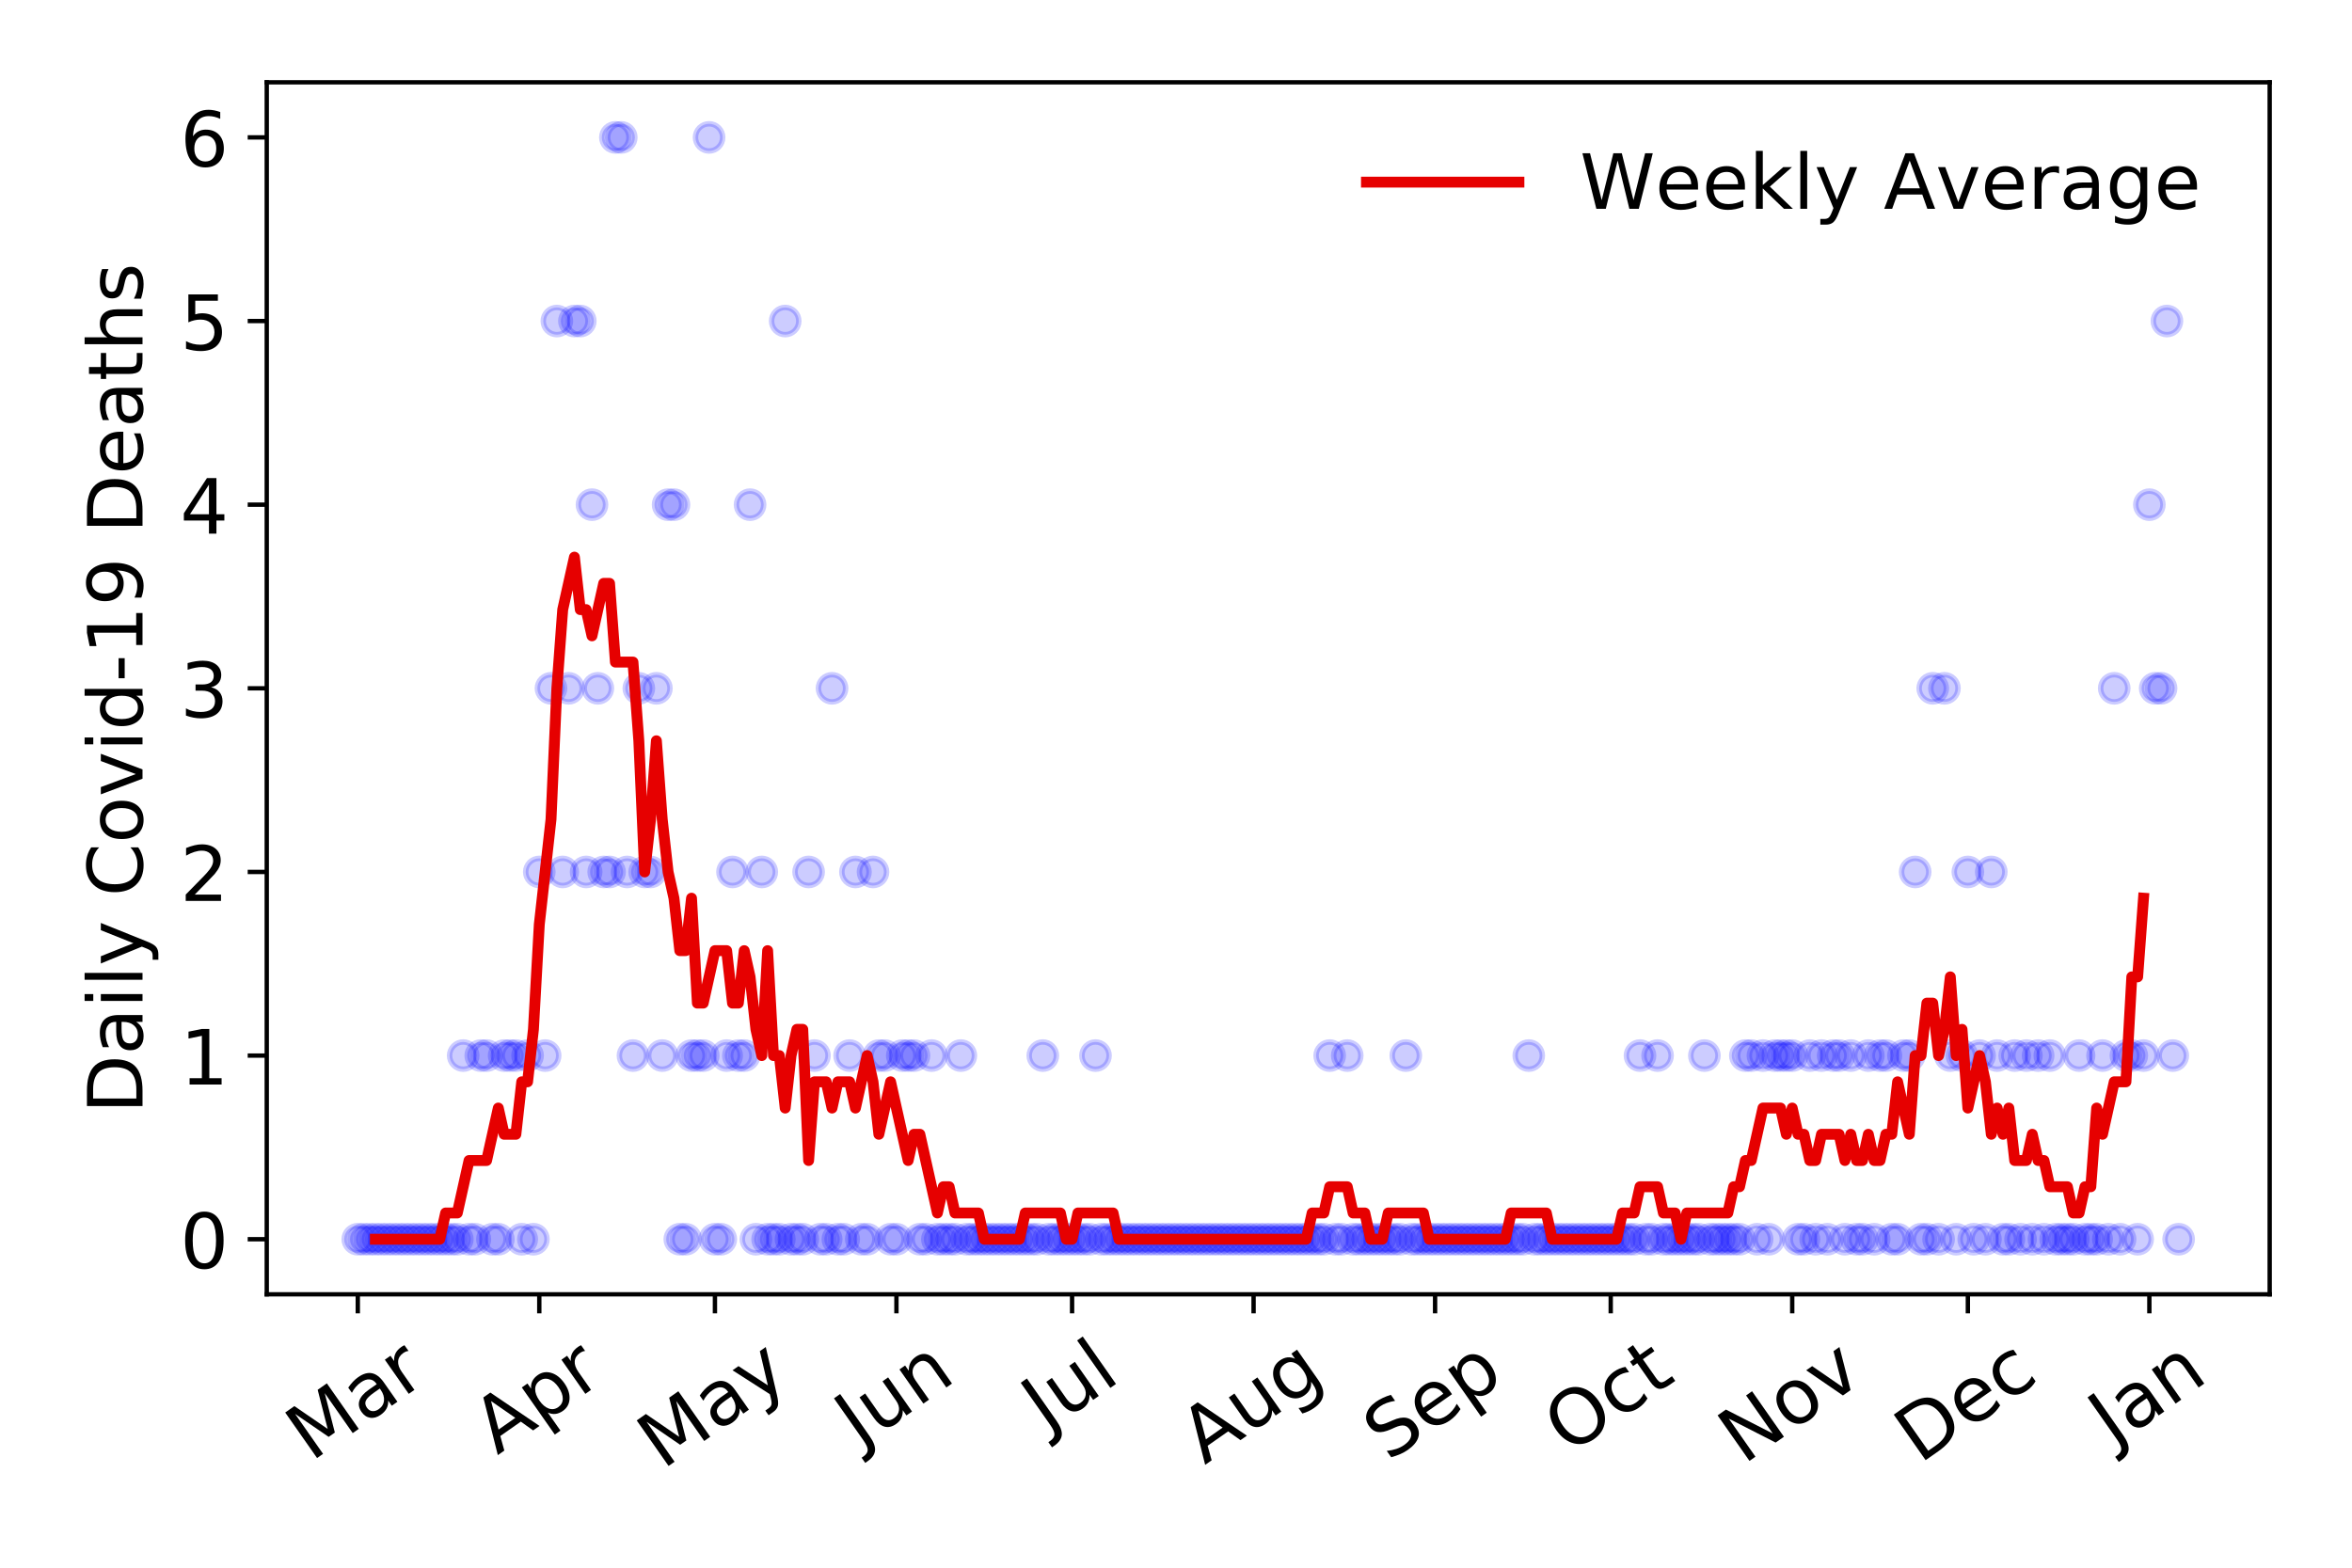 <?xml version="1.0" encoding="utf-8" standalone="no"?>
<!DOCTYPE svg PUBLIC "-//W3C//DTD SVG 1.1//EN"
  "http://www.w3.org/Graphics/SVG/1.1/DTD/svg11.dtd">
<!-- Created with matplotlib (https://matplotlib.org/) -->
<svg height="288pt" version="1.1" viewBox="0 0 432 288" width="432pt" xmlns="http://www.w3.org/2000/svg" xmlns:xlink="http://www.w3.org/1999/xlink">
 <defs>
  <style type="text/css">
*{stroke-linecap:butt;stroke-linejoin:round;}
  </style>
 </defs>
 <g id="figure_1">
  <g id="patch_1">
   <path d="M 0 288 
L 432 288 
L 432 0 
L 0 0 
z
" style="fill:#ffffff;"/>
  </g>
  <g id="axes_1">
   <g id="patch_2">
    <path d="M 48.995 237.778 
L 416.88 237.778 
L 416.88 15.12 
L 48.995 15.12 
z
" style="fill:#ffffff;"/>
   </g>
   <g id="matplotlib.axis_1">
    <g id="xtick_1">
     <g id="line2d_1">
      <defs>
       <path d="M 0 0 
L 0 3.5 
" id="mfb3247ee1c" style="stroke:#000000;stroke-width:0.8;"/>
      </defs>
      <g>
       <use style="stroke:#000000;stroke-width:0.8;" x="65.717" xlink:href="#mfb3247ee1c" y="237.778"/>
      </g>
     </g>
     <g id="text_1">
      <!-- Mar -->
      <defs>
       <path d="M 9.812 72.906 
L 24.516 72.906 
L 43.109 23.297 
L 61.812 72.906 
L 76.516 72.906 
L 76.516 0 
L 66.891 0 
L 66.891 64.016 
L 48.094 14.016 
L 38.188 14.016 
L 19.391 64.016 
L 19.391 0 
L 9.812 0 
z
" id="DejaVuSans-77"/>
       <path d="M 34.281 27.484 
Q 23.391 27.484 19.188 25 
Q 14.984 22.516 14.984 16.5 
Q 14.984 11.719 18.141 8.906 
Q 21.297 6.109 26.703 6.109 
Q 34.188 6.109 38.703 11.406 
Q 43.219 16.703 43.219 25.484 
L 43.219 27.484 
z
M 52.203 31.203 
L 52.203 0 
L 43.219 0 
L 43.219 8.297 
Q 40.141 3.328 35.547 0.953 
Q 30.953 -1.422 24.312 -1.422 
Q 15.922 -1.422 10.953 3.297 
Q 6 8.016 6 15.922 
Q 6 25.141 12.172 29.828 
Q 18.359 34.516 30.609 34.516 
L 43.219 34.516 
L 43.219 35.406 
Q 43.219 41.609 39.141 45 
Q 35.062 48.391 27.688 48.391 
Q 23 48.391 18.547 47.266 
Q 14.109 46.141 10.016 43.891 
L 10.016 52.203 
Q 14.938 54.109 19.578 55.047 
Q 24.219 56 28.609 56 
Q 40.484 56 46.344 49.844 
Q 52.203 43.703 52.203 31.203 
z
" id="DejaVuSans-97"/>
       <path d="M 41.109 46.297 
Q 39.594 47.172 37.812 47.578 
Q 36.031 48 33.891 48 
Q 26.266 48 22.188 43.047 
Q 18.109 38.094 18.109 28.812 
L 18.109 0 
L 9.078 0 
L 9.078 54.688 
L 18.109 54.688 
L 18.109 46.188 
Q 20.953 51.172 25.484 53.578 
Q 30.031 56 36.531 56 
Q 37.453 56 38.578 55.875 
Q 39.703 55.766 41.062 55.516 
z
" id="DejaVuSans-114"/>
      </defs>
      <g transform="translate(57.114 268.643)rotate(-35)scale(0.14 -0.14)">
       <use xlink:href="#DejaVuSans-77"/>
       <use x="86.279" xlink:href="#DejaVuSans-97"/>
       <use x="147.559" xlink:href="#DejaVuSans-114"/>
      </g>
     </g>
    </g>
    <g id="xtick_2">
     <g id="line2d_2">
      <g>
       <use style="stroke:#000000;stroke-width:0.8;" x="99.054" xlink:href="#mfb3247ee1c" y="237.778"/>
      </g>
     </g>
     <g id="text_2">
      <!-- Apr -->
      <defs>
       <path d="M 34.188 63.188 
L 20.797 26.906 
L 47.609 26.906 
z
M 28.609 72.906 
L 39.797 72.906 
L 67.578 0 
L 57.328 0 
L 50.688 18.703 
L 17.828 18.703 
L 11.188 0 
L 0.781 0 
z
" id="DejaVuSans-65"/>
       <path d="M 18.109 8.203 
L 18.109 -20.797 
L 9.078 -20.797 
L 9.078 54.688 
L 18.109 54.688 
L 18.109 46.391 
Q 20.953 51.266 25.266 53.625 
Q 29.594 56 35.594 56 
Q 45.562 56 51.781 48.094 
Q 58.016 40.188 58.016 27.297 
Q 58.016 14.406 51.781 6.484 
Q 45.562 -1.422 35.594 -1.422 
Q 29.594 -1.422 25.266 0.953 
Q 20.953 3.328 18.109 8.203 
z
M 48.688 27.297 
Q 48.688 37.203 44.609 42.844 
Q 40.531 48.484 33.406 48.484 
Q 26.266 48.484 22.188 42.844 
Q 18.109 37.203 18.109 27.297 
Q 18.109 17.391 22.188 11.75 
Q 26.266 6.109 33.406 6.109 
Q 40.531 6.109 44.609 11.75 
Q 48.688 17.391 48.688 27.297 
z
" id="DejaVuSans-112"/>
      </defs>
      <g transform="translate(91.349 267.384)rotate(-35)scale(0.14 -0.14)">
       <use xlink:href="#DejaVuSans-65"/>
       <use x="68.408" xlink:href="#DejaVuSans-112"/>
       <use x="131.885" xlink:href="#DejaVuSans-114"/>
      </g>
     </g>
    </g>
    <g id="xtick_3">
     <g id="line2d_3">
      <g>
       <use style="stroke:#000000;stroke-width:0.8;" x="131.315" xlink:href="#mfb3247ee1c" y="237.778"/>
      </g>
     </g>
     <g id="text_3">
      <!-- May -->
      <defs>
       <path d="M 32.172 -5.078 
Q 28.375 -14.844 24.75 -17.812 
Q 21.141 -20.797 15.094 -20.797 
L 7.906 -20.797 
L 7.906 -13.281 
L 13.188 -13.281 
Q 16.891 -13.281 18.938 -11.516 
Q 21 -9.766 23.484 -3.219 
L 25.094 0.875 
L 2.984 54.688 
L 12.5 54.688 
L 29.594 11.922 
L 46.688 54.688 
L 56.203 54.688 
z
" id="DejaVuSans-121"/>
      </defs>
      <g transform="translate(121.675 270.094)rotate(-35)scale(0.14 -0.14)">
       <use xlink:href="#DejaVuSans-77"/>
       <use x="86.279" xlink:href="#DejaVuSans-97"/>
       <use x="147.559" xlink:href="#DejaVuSans-121"/>
      </g>
     </g>
    </g>
    <g id="xtick_4">
     <g id="line2d_4">
      <g>
       <use style="stroke:#000000;stroke-width:0.8;" x="164.651" xlink:href="#mfb3247ee1c" y="237.778"/>
      </g>
     </g>
     <g id="text_4">
      <!-- Jun -->
      <defs>
       <path d="M 9.812 72.906 
L 19.672 72.906 
L 19.672 5.078 
Q 19.672 -8.109 14.672 -14.062 
Q 9.672 -20.016 -1.422 -20.016 
L -5.172 -20.016 
L -5.172 -11.719 
L -2.094 -11.719 
Q 4.438 -11.719 7.125 -8.047 
Q 9.812 -4.391 9.812 5.078 
z
" id="DejaVuSans-74"/>
       <path d="M 8.5 21.578 
L 8.5 54.688 
L 17.484 54.688 
L 17.484 21.922 
Q 17.484 14.156 20.5 10.266 
Q 23.531 6.391 29.594 6.391 
Q 36.859 6.391 41.078 11.031 
Q 45.312 15.672 45.312 23.688 
L 45.312 54.688 
L 54.297 54.688 
L 54.297 0 
L 45.312 0 
L 45.312 8.406 
Q 42.047 3.422 37.719 1 
Q 33.406 -1.422 27.688 -1.422 
Q 18.266 -1.422 13.375 4.438 
Q 8.5 10.297 8.5 21.578 
z
M 31.109 56 
z
" id="DejaVuSans-117"/>
       <path d="M 54.891 33.016 
L 54.891 0 
L 45.906 0 
L 45.906 32.719 
Q 45.906 40.484 42.875 44.328 
Q 39.844 48.188 33.797 48.188 
Q 26.516 48.188 22.312 43.547 
Q 18.109 38.922 18.109 30.906 
L 18.109 0 
L 9.078 0 
L 9.078 54.688 
L 18.109 54.688 
L 18.109 46.188 
Q 21.344 51.125 25.703 53.562 
Q 30.078 56 35.797 56 
Q 45.219 56 50.047 50.172 
Q 54.891 44.344 54.891 33.016 
z
" id="DejaVuSans-110"/>
      </defs>
      <g transform="translate(157.908 266.039)rotate(-35)scale(0.14 -0.14)">
       <use xlink:href="#DejaVuSans-74"/>
       <use x="29.492" xlink:href="#DejaVuSans-117"/>
       <use x="92.871" xlink:href="#DejaVuSans-110"/>
      </g>
     </g>
    </g>
    <g id="xtick_5">
     <g id="line2d_5">
      <g>
       <use style="stroke:#000000;stroke-width:0.8;" x="196.913" xlink:href="#mfb3247ee1c" y="237.778"/>
      </g>
     </g>
     <g id="text_5">
      <!-- Jul -->
      <defs>
       <path d="M 9.422 75.984 
L 18.406 75.984 
L 18.406 0 
L 9.422 0 
z
" id="DejaVuSans-108"/>
      </defs>
      <g transform="translate(192.21 263.181)rotate(-35)scale(0.14 -0.14)">
       <use xlink:href="#DejaVuSans-74"/>
       <use x="29.492" xlink:href="#DejaVuSans-117"/>
       <use x="92.871" xlink:href="#DejaVuSans-108"/>
      </g>
     </g>
    </g>
    <g id="xtick_6">
     <g id="line2d_6">
      <g>
       <use style="stroke:#000000;stroke-width:0.8;" x="230.249" xlink:href="#mfb3247ee1c" y="237.778"/>
      </g>
     </g>
     <g id="text_6">
      <!-- Aug -->
      <defs>
       <path d="M 45.406 27.984 
Q 45.406 37.75 41.375 43.109 
Q 37.359 48.484 30.078 48.484 
Q 22.859 48.484 18.828 43.109 
Q 14.797 37.75 14.797 27.984 
Q 14.797 18.266 18.828 12.891 
Q 22.859 7.516 30.078 7.516 
Q 37.359 7.516 41.375 12.891 
Q 45.406 18.266 45.406 27.984 
z
M 54.391 6.781 
Q 54.391 -7.172 48.188 -13.984 
Q 42 -20.797 29.203 -20.797 
Q 24.469 -20.797 20.266 -20.094 
Q 16.062 -19.391 12.109 -17.922 
L 12.109 -9.188 
Q 16.062 -11.328 19.922 -12.344 
Q 23.781 -13.375 27.781 -13.375 
Q 36.625 -13.375 41.016 -8.766 
Q 45.406 -4.156 45.406 5.172 
L 45.406 9.625 
Q 42.625 4.781 38.281 2.391 
Q 33.938 0 27.875 0 
Q 17.828 0 11.672 7.656 
Q 5.516 15.328 5.516 27.984 
Q 5.516 40.672 11.672 48.328 
Q 17.828 56 27.875 56 
Q 33.938 56 38.281 53.609 
Q 42.625 51.219 45.406 46.391 
L 45.406 54.688 
L 54.391 54.688 
z
" id="DejaVuSans-103"/>
      </defs>
      <g transform="translate(221.268 269.172)rotate(-35)scale(0.14 -0.14)">
       <use xlink:href="#DejaVuSans-65"/>
       <use x="68.408" xlink:href="#DejaVuSans-117"/>
       <use x="131.787" xlink:href="#DejaVuSans-103"/>
      </g>
     </g>
    </g>
    <g id="xtick_7">
     <g id="line2d_7">
      <g>
       <use style="stroke:#000000;stroke-width:0.8;" x="263.586" xlink:href="#mfb3247ee1c" y="237.778"/>
      </g>
     </g>
     <g id="text_7">
      <!-- Sep -->
      <defs>
       <path d="M 53.516 70.516 
L 53.516 60.891 
Q 47.906 63.578 42.922 64.891 
Q 37.938 66.219 33.297 66.219 
Q 25.25 66.219 20.875 63.094 
Q 16.5 59.969 16.5 54.203 
Q 16.5 49.359 19.406 46.891 
Q 22.312 44.438 30.422 42.922 
L 36.375 41.703 
Q 47.406 39.594 52.656 34.297 
Q 57.906 29 57.906 20.125 
Q 57.906 9.516 50.797 4.047 
Q 43.703 -1.422 29.984 -1.422 
Q 24.812 -1.422 18.969 -0.25 
Q 13.141 0.922 6.891 3.219 
L 6.891 13.375 
Q 12.891 10.016 18.656 8.297 
Q 24.422 6.594 29.984 6.594 
Q 38.422 6.594 43.016 9.906 
Q 47.609 13.234 47.609 19.391 
Q 47.609 24.75 44.312 27.781 
Q 41.016 30.812 33.5 32.328 
L 27.484 33.5 
Q 16.453 35.688 11.516 40.375 
Q 6.594 45.062 6.594 53.422 
Q 6.594 63.094 13.406 68.656 
Q 20.219 74.219 32.172 74.219 
Q 37.312 74.219 42.625 73.281 
Q 47.953 72.359 53.516 70.516 
z
" id="DejaVuSans-83"/>
       <path d="M 56.203 29.594 
L 56.203 25.203 
L 14.891 25.203 
Q 15.484 15.922 20.484 11.062 
Q 25.484 6.203 34.422 6.203 
Q 39.594 6.203 44.453 7.469 
Q 49.312 8.734 54.109 11.281 
L 54.109 2.781 
Q 49.266 0.734 44.188 -0.344 
Q 39.109 -1.422 33.891 -1.422 
Q 20.797 -1.422 13.156 6.188 
Q 5.516 13.812 5.516 26.812 
Q 5.516 40.234 12.766 48.109 
Q 20.016 56 32.328 56 
Q 43.359 56 49.781 48.891 
Q 56.203 41.797 56.203 29.594 
z
M 47.219 32.234 
Q 47.125 39.594 43.094 43.984 
Q 39.062 48.391 32.422 48.391 
Q 24.906 48.391 20.391 44.141 
Q 15.875 39.891 15.188 32.172 
z
" id="DejaVuSans-101"/>
      </defs>
      <g transform="translate(254.993 268.629)rotate(-35)scale(0.14 -0.14)">
       <use xlink:href="#DejaVuSans-83"/>
       <use x="63.477" xlink:href="#DejaVuSans-101"/>
       <use x="125" xlink:href="#DejaVuSans-112"/>
      </g>
     </g>
    </g>
    <g id="xtick_8">
     <g id="line2d_8">
      <g>
       <use style="stroke:#000000;stroke-width:0.8;" x="295.847" xlink:href="#mfb3247ee1c" y="237.778"/>
      </g>
     </g>
     <g id="text_8">
      <!-- Oct -->
      <defs>
       <path d="M 39.406 66.219 
Q 28.656 66.219 22.328 58.203 
Q 16.016 50.203 16.016 36.375 
Q 16.016 22.609 22.328 14.594 
Q 28.656 6.594 39.406 6.594 
Q 50.141 6.594 56.422 14.594 
Q 62.703 22.609 62.703 36.375 
Q 62.703 50.203 56.422 58.203 
Q 50.141 66.219 39.406 66.219 
z
M 39.406 74.219 
Q 54.734 74.219 63.906 63.938 
Q 73.094 53.656 73.094 36.375 
Q 73.094 19.141 63.906 8.859 
Q 54.734 -1.422 39.406 -1.422 
Q 24.031 -1.422 14.812 8.828 
Q 5.609 19.094 5.609 36.375 
Q 5.609 53.656 14.812 63.938 
Q 24.031 74.219 39.406 74.219 
z
" id="DejaVuSans-79"/>
       <path d="M 48.781 52.594 
L 48.781 44.188 
Q 44.969 46.297 41.141 47.344 
Q 37.312 48.391 33.406 48.391 
Q 24.656 48.391 19.812 42.844 
Q 14.984 37.312 14.984 27.297 
Q 14.984 17.281 19.812 11.734 
Q 24.656 6.203 33.406 6.203 
Q 37.312 6.203 41.141 7.25 
Q 44.969 8.297 48.781 10.406 
L 48.781 2.094 
Q 45.016 0.344 40.984 -0.531 
Q 36.969 -1.422 32.422 -1.422 
Q 20.062 -1.422 12.781 6.344 
Q 5.516 14.109 5.516 27.297 
Q 5.516 40.672 12.859 48.328 
Q 20.219 56 33.016 56 
Q 37.156 56 41.109 55.141 
Q 45.062 54.297 48.781 52.594 
z
" id="DejaVuSans-99"/>
       <path d="M 18.312 70.219 
L 18.312 54.688 
L 36.812 54.688 
L 36.812 47.703 
L 18.312 47.703 
L 18.312 18.016 
Q 18.312 11.328 20.141 9.422 
Q 21.969 7.516 27.594 7.516 
L 36.812 7.516 
L 36.812 0 
L 27.594 0 
Q 17.188 0 13.234 3.875 
Q 9.281 7.766 9.281 18.016 
L 9.281 47.703 
L 2.688 47.703 
L 2.688 54.688 
L 9.281 54.688 
L 9.281 70.219 
z
" id="DejaVuSans-116"/>
      </defs>
      <g transform="translate(288.148 267.377)rotate(-35)scale(0.14 -0.14)">
       <use xlink:href="#DejaVuSans-79"/>
       <use x="78.711" xlink:href="#DejaVuSans-99"/>
       <use x="133.691" xlink:href="#DejaVuSans-116"/>
      </g>
     </g>
    </g>
    <g id="xtick_9">
     <g id="line2d_9">
      <g>
       <use style="stroke:#000000;stroke-width:0.8;" x="329.183" xlink:href="#mfb3247ee1c" y="237.778"/>
      </g>
     </g>
     <g id="text_9">
      <!-- Nov -->
      <defs>
       <path d="M 9.812 72.906 
L 23.094 72.906 
L 55.422 11.922 
L 55.422 72.906 
L 64.984 72.906 
L 64.984 0 
L 51.703 0 
L 19.391 60.984 
L 19.391 0 
L 9.812 0 
z
" id="DejaVuSans-78"/>
       <path d="M 30.609 48.391 
Q 23.391 48.391 19.188 42.75 
Q 14.984 37.109 14.984 27.297 
Q 14.984 17.484 19.156 11.844 
Q 23.344 6.203 30.609 6.203 
Q 37.797 6.203 41.984 11.859 
Q 46.188 17.531 46.188 27.297 
Q 46.188 37.016 41.984 42.703 
Q 37.797 48.391 30.609 48.391 
z
M 30.609 56 
Q 42.328 56 49.016 48.375 
Q 55.719 40.766 55.719 27.297 
Q 55.719 13.875 49.016 6.219 
Q 42.328 -1.422 30.609 -1.422 
Q 18.844 -1.422 12.172 6.219 
Q 5.516 13.875 5.516 27.297 
Q 5.516 40.766 12.172 48.375 
Q 18.844 56 30.609 56 
z
" id="DejaVuSans-111"/>
       <path d="M 2.984 54.688 
L 12.5 54.688 
L 29.594 8.797 
L 46.688 54.688 
L 56.203 54.688 
L 35.688 0 
L 23.484 0 
z
" id="DejaVuSans-118"/>
      </defs>
      <g transform="translate(320.207 269.166)rotate(-35)scale(0.14 -0.14)">
       <use xlink:href="#DejaVuSans-78"/>
       <use x="74.805" xlink:href="#DejaVuSans-111"/>
       <use x="135.986" xlink:href="#DejaVuSans-118"/>
      </g>
     </g>
    </g>
    <g id="xtick_10">
     <g id="line2d_10">
      <g>
       <use style="stroke:#000000;stroke-width:0.8;" x="361.445" xlink:href="#mfb3247ee1c" y="237.778"/>
      </g>
     </g>
     <g id="text_10">
      <!-- Dec -->
      <defs>
       <path d="M 19.672 64.797 
L 19.672 8.109 
L 31.594 8.109 
Q 46.688 8.109 53.688 14.938 
Q 60.688 21.781 60.688 36.531 
Q 60.688 51.172 53.688 57.984 
Q 46.688 64.797 31.594 64.797 
z
M 9.812 72.906 
L 30.078 72.906 
Q 51.266 72.906 61.172 64.094 
Q 71.094 55.281 71.094 36.531 
Q 71.094 17.672 61.125 8.828 
Q 51.172 0 30.078 0 
L 9.812 0 
z
" id="DejaVuSans-68"/>
      </defs>
      <g transform="translate(352.564 269.032)rotate(-35)scale(0.14 -0.14)">
       <use xlink:href="#DejaVuSans-68"/>
       <use x="77.002" xlink:href="#DejaVuSans-101"/>
       <use x="138.525" xlink:href="#DejaVuSans-99"/>
      </g>
     </g>
    </g>
    <g id="xtick_11">
     <g id="line2d_11">
      <g>
       <use style="stroke:#000000;stroke-width:0.8;" x="394.781" xlink:href="#mfb3247ee1c" y="237.778"/>
      </g>
     </g>
     <g id="text_11">
      <!-- Jan -->
      <g transform="translate(388.157 265.871)rotate(-35)scale(0.14 -0.14)">
       <use xlink:href="#DejaVuSans-74"/>
       <use x="29.492" xlink:href="#DejaVuSans-97"/>
       <use x="90.771" xlink:href="#DejaVuSans-110"/>
      </g>
     </g>
    </g>
   </g>
   <g id="matplotlib.axis_2">
    <g id="ytick_1">
     <g id="line2d_12">
      <defs>
       <path d="M 0 0 
L -3.5 0 
" id="mfba253bd05" style="stroke:#000000;stroke-width:0.8;"/>
      </defs>
      <g>
       <use style="stroke:#000000;stroke-width:0.8;" x="48.995" xlink:href="#mfba253bd05" y="227.657"/>
      </g>
     </g>
     <g id="text_12">
      <!-- 0 -->
      <defs>
       <path d="M 31.781 66.406 
Q 24.172 66.406 20.328 58.906 
Q 16.5 51.422 16.5 36.375 
Q 16.5 21.391 20.328 13.891 
Q 24.172 6.391 31.781 6.391 
Q 39.453 6.391 43.281 13.891 
Q 47.125 21.391 47.125 36.375 
Q 47.125 51.422 43.281 58.906 
Q 39.453 66.406 31.781 66.406 
z
M 31.781 74.219 
Q 44.047 74.219 50.516 64.516 
Q 56.984 54.828 56.984 36.375 
Q 56.984 17.969 50.516 8.266 
Q 44.047 -1.422 31.781 -1.422 
Q 19.531 -1.422 13.062 8.266 
Q 6.594 17.969 6.594 36.375 
Q 6.594 54.828 13.062 64.516 
Q 19.531 74.219 31.781 74.219 
z
" id="DejaVuSans-48"/>
      </defs>
      <g transform="translate(33.087 232.976)scale(0.14 -0.14)">
       <use xlink:href="#DejaVuSans-48"/>
      </g>
     </g>
    </g>
    <g id="ytick_2">
     <g id="line2d_13">
      <g>
       <use style="stroke:#000000;stroke-width:0.8;" x="48.995" xlink:href="#mfba253bd05" y="193.921"/>
      </g>
     </g>
     <g id="text_13">
      <!-- 1 -->
      <defs>
       <path d="M 12.406 8.297 
L 28.516 8.297 
L 28.516 63.922 
L 10.984 60.406 
L 10.984 69.391 
L 28.422 72.906 
L 38.281 72.906 
L 38.281 8.297 
L 54.391 8.297 
L 54.391 0 
L 12.406 0 
z
" id="DejaVuSans-49"/>
      </defs>
      <g transform="translate(33.087 199.24)scale(0.14 -0.14)">
       <use xlink:href="#DejaVuSans-49"/>
      </g>
     </g>
    </g>
    <g id="ytick_3">
     <g id="line2d_14">
      <g>
       <use style="stroke:#000000;stroke-width:0.8;" x="48.995" xlink:href="#mfba253bd05" y="160.185"/>
      </g>
     </g>
     <g id="text_14">
      <!-- 2 -->
      <defs>
       <path d="M 19.188 8.297 
L 53.609 8.297 
L 53.609 0 
L 7.328 0 
L 7.328 8.297 
Q 12.938 14.109 22.625 23.891 
Q 32.328 33.688 34.812 36.531 
Q 39.547 41.844 41.422 45.531 
Q 43.312 49.219 43.312 52.781 
Q 43.312 58.594 39.234 62.25 
Q 35.156 65.922 28.609 65.922 
Q 23.969 65.922 18.812 64.312 
Q 13.672 62.703 7.812 59.422 
L 7.812 69.391 
Q 13.766 71.781 18.938 73 
Q 24.125 74.219 28.422 74.219 
Q 39.75 74.219 46.484 68.547 
Q 53.219 62.891 53.219 53.422 
Q 53.219 48.922 51.531 44.891 
Q 49.859 40.875 45.406 35.406 
Q 44.188 33.984 37.641 27.219 
Q 31.109 20.453 19.188 8.297 
z
" id="DejaVuSans-50"/>
      </defs>
      <g transform="translate(33.087 165.504)scale(0.14 -0.14)">
       <use xlink:href="#DejaVuSans-50"/>
      </g>
     </g>
    </g>
    <g id="ytick_4">
     <g id="line2d_15">
      <g>
       <use style="stroke:#000000;stroke-width:0.8;" x="48.995" xlink:href="#mfba253bd05" y="126.449"/>
      </g>
     </g>
     <g id="text_15">
      <!-- 3 -->
      <defs>
       <path d="M 40.578 39.312 
Q 47.656 37.797 51.625 33 
Q 55.609 28.219 55.609 21.188 
Q 55.609 10.406 48.188 4.484 
Q 40.766 -1.422 27.094 -1.422 
Q 22.516 -1.422 17.656 -0.516 
Q 12.797 0.391 7.625 2.203 
L 7.625 11.719 
Q 11.719 9.328 16.594 8.109 
Q 21.484 6.891 26.812 6.891 
Q 36.078 6.891 40.938 10.547 
Q 45.797 14.203 45.797 21.188 
Q 45.797 27.641 41.281 31.266 
Q 36.766 34.906 28.719 34.906 
L 20.219 34.906 
L 20.219 43.016 
L 29.109 43.016 
Q 36.375 43.016 40.234 45.922 
Q 44.094 48.828 44.094 54.297 
Q 44.094 59.906 40.109 62.906 
Q 36.141 65.922 28.719 65.922 
Q 24.656 65.922 20.016 65.031 
Q 15.375 64.156 9.812 62.312 
L 9.812 71.094 
Q 15.438 72.656 20.344 73.438 
Q 25.25 74.219 29.594 74.219 
Q 40.828 74.219 47.359 69.109 
Q 53.906 64.016 53.906 55.328 
Q 53.906 49.266 50.438 45.094 
Q 46.969 40.922 40.578 39.312 
z
" id="DejaVuSans-51"/>
      </defs>
      <g transform="translate(33.087 131.768)scale(0.14 -0.14)">
       <use xlink:href="#DejaVuSans-51"/>
      </g>
     </g>
    </g>
    <g id="ytick_5">
     <g id="line2d_16">
      <g>
       <use style="stroke:#000000;stroke-width:0.8;" x="48.995" xlink:href="#mfba253bd05" y="92.713"/>
      </g>
     </g>
     <g id="text_16">
      <!-- 4 -->
      <defs>
       <path d="M 37.797 64.312 
L 12.891 25.391 
L 37.797 25.391 
z
M 35.203 72.906 
L 47.609 72.906 
L 47.609 25.391 
L 58.016 25.391 
L 58.016 17.188 
L 47.609 17.188 
L 47.609 0 
L 37.797 0 
L 37.797 17.188 
L 4.891 17.188 
L 4.891 26.703 
z
" id="DejaVuSans-52"/>
      </defs>
      <g transform="translate(33.087 98.032)scale(0.14 -0.14)">
       <use xlink:href="#DejaVuSans-52"/>
      </g>
     </g>
    </g>
    <g id="ytick_6">
     <g id="line2d_17">
      <g>
       <use style="stroke:#000000;stroke-width:0.8;" x="48.995" xlink:href="#mfba253bd05" y="58.977"/>
      </g>
     </g>
     <g id="text_17">
      <!-- 5 -->
      <defs>
       <path d="M 10.797 72.906 
L 49.516 72.906 
L 49.516 64.594 
L 19.828 64.594 
L 19.828 46.734 
Q 21.969 47.469 24.109 47.828 
Q 26.266 48.188 28.422 48.188 
Q 40.625 48.188 47.75 41.5 
Q 54.891 34.812 54.891 23.391 
Q 54.891 11.625 47.562 5.094 
Q 40.234 -1.422 26.906 -1.422 
Q 22.312 -1.422 17.547 -0.641 
Q 12.797 0.141 7.719 1.703 
L 7.719 11.625 
Q 12.109 9.234 16.797 8.062 
Q 21.484 6.891 26.703 6.891 
Q 35.156 6.891 40.078 11.328 
Q 45.016 15.766 45.016 23.391 
Q 45.016 31 40.078 35.438 
Q 35.156 39.891 26.703 39.891 
Q 22.75 39.891 18.812 39.016 
Q 14.891 38.141 10.797 36.281 
z
" id="DejaVuSans-53"/>
      </defs>
      <g transform="translate(33.087 64.296)scale(0.14 -0.14)">
       <use xlink:href="#DejaVuSans-53"/>
      </g>
     </g>
    </g>
    <g id="ytick_7">
     <g id="line2d_18">
      <g>
       <use style="stroke:#000000;stroke-width:0.8;" x="48.995" xlink:href="#mfba253bd05" y="25.241"/>
      </g>
     </g>
     <g id="text_18">
      <!-- 6 -->
      <defs>
       <path d="M 33.016 40.375 
Q 26.375 40.375 22.484 35.828 
Q 18.609 31.297 18.609 23.391 
Q 18.609 15.531 22.484 10.953 
Q 26.375 6.391 33.016 6.391 
Q 39.656 6.391 43.531 10.953 
Q 47.406 15.531 47.406 23.391 
Q 47.406 31.297 43.531 35.828 
Q 39.656 40.375 33.016 40.375 
z
M 52.594 71.297 
L 52.594 62.312 
Q 48.875 64.062 45.094 64.984 
Q 41.312 65.922 37.594 65.922 
Q 27.828 65.922 22.672 59.328 
Q 17.531 52.734 16.797 39.406 
Q 19.672 43.656 24.016 45.922 
Q 28.375 48.188 33.594 48.188 
Q 44.578 48.188 50.953 41.516 
Q 57.328 34.859 57.328 23.391 
Q 57.328 12.156 50.688 5.359 
Q 44.047 -1.422 33.016 -1.422 
Q 20.359 -1.422 13.672 8.266 
Q 6.984 17.969 6.984 36.375 
Q 6.984 53.656 15.188 63.938 
Q 23.391 74.219 37.203 74.219 
Q 40.922 74.219 44.703 73.484 
Q 48.484 72.75 52.594 71.297 
z
" id="DejaVuSans-54"/>
      </defs>
      <g transform="translate(33.087 30.56)scale(0.14 -0.14)">
       <use xlink:href="#DejaVuSans-54"/>
      </g>
     </g>
    </g>
    <g id="text_19">
     <!-- Daily Covid-19 Deaths -->
     <defs>
      <path d="M 9.422 54.688 
L 18.406 54.688 
L 18.406 0 
L 9.422 0 
z
M 9.422 75.984 
L 18.406 75.984 
L 18.406 64.594 
L 9.422 64.594 
z
" id="DejaVuSans-105"/>
      <path id="DejaVuSans-32"/>
      <path d="M 64.406 67.281 
L 64.406 56.891 
Q 59.422 61.531 53.781 63.812 
Q 48.141 66.109 41.797 66.109 
Q 29.297 66.109 22.656 58.469 
Q 16.016 50.828 16.016 36.375 
Q 16.016 21.969 22.656 14.328 
Q 29.297 6.688 41.797 6.688 
Q 48.141 6.688 53.781 8.984 
Q 59.422 11.281 64.406 15.922 
L 64.406 5.609 
Q 59.234 2.094 53.438 0.328 
Q 47.656 -1.422 41.219 -1.422 
Q 24.656 -1.422 15.125 8.703 
Q 5.609 18.844 5.609 36.375 
Q 5.609 53.953 15.125 64.078 
Q 24.656 74.219 41.219 74.219 
Q 47.75 74.219 53.531 72.484 
Q 59.328 70.75 64.406 67.281 
z
" id="DejaVuSans-67"/>
      <path d="M 45.406 46.391 
L 45.406 75.984 
L 54.391 75.984 
L 54.391 0 
L 45.406 0 
L 45.406 8.203 
Q 42.578 3.328 38.25 0.953 
Q 33.938 -1.422 27.875 -1.422 
Q 17.969 -1.422 11.734 6.484 
Q 5.516 14.406 5.516 27.297 
Q 5.516 40.188 11.734 48.094 
Q 17.969 56 27.875 56 
Q 33.938 56 38.25 53.625 
Q 42.578 51.266 45.406 46.391 
z
M 14.797 27.297 
Q 14.797 17.391 18.875 11.75 
Q 22.953 6.109 30.078 6.109 
Q 37.203 6.109 41.297 11.75 
Q 45.406 17.391 45.406 27.297 
Q 45.406 37.203 41.297 42.844 
Q 37.203 48.484 30.078 48.484 
Q 22.953 48.484 18.875 42.844 
Q 14.797 37.203 14.797 27.297 
z
" id="DejaVuSans-100"/>
      <path d="M 4.891 31.391 
L 31.203 31.391 
L 31.203 23.391 
L 4.891 23.391 
z
" id="DejaVuSans-45"/>
      <path d="M 10.984 1.516 
L 10.984 10.5 
Q 14.703 8.734 18.5 7.812 
Q 22.312 6.891 25.984 6.891 
Q 35.75 6.891 40.891 13.453 
Q 46.047 20.016 46.781 33.406 
Q 43.953 29.203 39.594 26.953 
Q 35.25 24.703 29.984 24.703 
Q 19.047 24.703 12.672 31.312 
Q 6.297 37.938 6.297 49.422 
Q 6.297 60.641 12.938 67.422 
Q 19.578 74.219 30.609 74.219 
Q 43.266 74.219 49.922 64.516 
Q 56.594 54.828 56.594 36.375 
Q 56.594 19.141 48.406 8.859 
Q 40.234 -1.422 26.422 -1.422 
Q 22.703 -1.422 18.891 -0.688 
Q 15.094 0.047 10.984 1.516 
z
M 30.609 32.422 
Q 37.25 32.422 41.125 36.953 
Q 45.016 41.5 45.016 49.422 
Q 45.016 57.281 41.125 61.844 
Q 37.25 66.406 30.609 66.406 
Q 23.969 66.406 20.094 61.844 
Q 16.219 57.281 16.219 49.422 
Q 16.219 41.5 20.094 36.953 
Q 23.969 32.422 30.609 32.422 
z
" id="DejaVuSans-57"/>
      <path d="M 54.891 33.016 
L 54.891 0 
L 45.906 0 
L 45.906 32.719 
Q 45.906 40.484 42.875 44.328 
Q 39.844 48.188 33.797 48.188 
Q 26.516 48.188 22.312 43.547 
Q 18.109 38.922 18.109 30.906 
L 18.109 0 
L 9.078 0 
L 9.078 75.984 
L 18.109 75.984 
L 18.109 46.188 
Q 21.344 51.125 25.703 53.562 
Q 30.078 56 35.797 56 
Q 45.219 56 50.047 50.172 
Q 54.891 44.344 54.891 33.016 
z
" id="DejaVuSans-104"/>
      <path d="M 44.281 53.078 
L 44.281 44.578 
Q 40.484 46.531 36.375 47.5 
Q 32.281 48.484 27.875 48.484 
Q 21.188 48.484 17.844 46.438 
Q 14.5 44.391 14.5 40.281 
Q 14.5 37.156 16.891 35.375 
Q 19.281 33.594 26.516 31.984 
L 29.594 31.297 
Q 39.156 29.25 43.188 25.516 
Q 47.219 21.781 47.219 15.094 
Q 47.219 7.469 41.188 3.016 
Q 35.156 -1.422 24.609 -1.422 
Q 20.219 -1.422 15.453 -0.562 
Q 10.688 0.297 5.422 2 
L 5.422 11.281 
Q 10.406 8.688 15.234 7.391 
Q 20.062 6.109 24.812 6.109 
Q 31.156 6.109 34.562 8.281 
Q 37.984 10.453 37.984 14.406 
Q 37.984 18.062 35.516 20.016 
Q 33.062 21.969 24.703 23.781 
L 21.578 24.516 
Q 13.234 26.266 9.516 29.906 
Q 5.812 33.547 5.812 39.891 
Q 5.812 47.609 11.281 51.797 
Q 16.75 56 26.812 56 
Q 31.781 56 36.172 55.266 
Q 40.578 54.547 44.281 53.078 
z
" id="DejaVuSans-115"/>
     </defs>
     <g transform="translate(26.176 204.56)rotate(-90)scale(0.14 -0.14)">
      <use xlink:href="#DejaVuSans-68"/>
      <use x="77.002" xlink:href="#DejaVuSans-97"/>
      <use x="138.281" xlink:href="#DejaVuSans-105"/>
      <use x="166.064" xlink:href="#DejaVuSans-108"/>
      <use x="193.848" xlink:href="#DejaVuSans-121"/>
      <use x="253.027" xlink:href="#DejaVuSans-32"/>
      <use x="284.814" xlink:href="#DejaVuSans-67"/>
      <use x="354.639" xlink:href="#DejaVuSans-111"/>
      <use x="415.82" xlink:href="#DejaVuSans-118"/>
      <use x="475" xlink:href="#DejaVuSans-105"/>
      <use x="502.783" xlink:href="#DejaVuSans-100"/>
      <use x="566.26" xlink:href="#DejaVuSans-45"/>
      <use x="602.344" xlink:href="#DejaVuSans-49"/>
      <use x="665.967" xlink:href="#DejaVuSans-57"/>
      <use x="729.59" xlink:href="#DejaVuSans-32"/>
      <use x="761.377" xlink:href="#DejaVuSans-68"/>
      <use x="838.379" xlink:href="#DejaVuSans-101"/>
      <use x="899.902" xlink:href="#DejaVuSans-97"/>
      <use x="961.182" xlink:href="#DejaVuSans-116"/>
      <use x="1000.391" xlink:href="#DejaVuSans-104"/>
      <use x="1063.77" xlink:href="#DejaVuSans-115"/>
     </g>
    </g>
   </g>
   <g id="line2d_19">
    <defs>
     <path d="M 0 2.5 
C 0.663 2.5 1.299 2.237 1.768 1.768 
C 2.237 1.299 2.5 0.663 2.5 0 
C 2.5 -0.663 2.237 -1.299 1.768 -1.768 
C 1.299 -2.237 0.663 -2.5 0 -2.5 
C -0.663 -2.5 -1.299 -2.237 -1.768 -1.768 
C -2.237 -1.299 -2.5 -0.663 -2.5 0 
C -2.5 0.663 -2.237 1.299 -1.768 1.768 
C -1.299 2.237 -0.663 2.5 0 2.5 
z
" id="m6a0abc90c9" style="stroke:#0000ff;stroke-opacity:0.2;"/>
    </defs>
    <g clip-path="url(#p0160decd6e)">
     <use style="fill:#0000ff;fill-opacity:0.2;stroke:#0000ff;stroke-opacity:0.2;" x="65.717" xlink:href="#m6a0abc90c9" y="227.657"/>
     <use style="fill:#0000ff;fill-opacity:0.2;stroke:#0000ff;stroke-opacity:0.2;" x="66.792" xlink:href="#m6a0abc90c9" y="227.657"/>
     <use style="fill:#0000ff;fill-opacity:0.2;stroke:#0000ff;stroke-opacity:0.2;" x="67.868" xlink:href="#m6a0abc90c9" y="227.657"/>
     <use style="fill:#0000ff;fill-opacity:0.2;stroke:#0000ff;stroke-opacity:0.2;" x="68.943" xlink:href="#m6a0abc90c9" y="227.657"/>
     <use style="fill:#0000ff;fill-opacity:0.2;stroke:#0000ff;stroke-opacity:0.2;" x="70.019" xlink:href="#m6a0abc90c9" y="227.657"/>
     <use style="fill:#0000ff;fill-opacity:0.2;stroke:#0000ff;stroke-opacity:0.2;" x="71.094" xlink:href="#m6a0abc90c9" y="227.657"/>
     <use style="fill:#0000ff;fill-opacity:0.2;stroke:#0000ff;stroke-opacity:0.2;" x="72.169" xlink:href="#m6a0abc90c9" y="227.657"/>
     <use style="fill:#0000ff;fill-opacity:0.2;stroke:#0000ff;stroke-opacity:0.2;" x="73.245" xlink:href="#m6a0abc90c9" y="227.657"/>
     <use style="fill:#0000ff;fill-opacity:0.2;stroke:#0000ff;stroke-opacity:0.2;" x="74.32" xlink:href="#m6a0abc90c9" y="227.657"/>
     <use style="fill:#0000ff;fill-opacity:0.2;stroke:#0000ff;stroke-opacity:0.2;" x="75.395" xlink:href="#m6a0abc90c9" y="227.657"/>
     <use style="fill:#0000ff;fill-opacity:0.2;stroke:#0000ff;stroke-opacity:0.2;" x="76.471" xlink:href="#m6a0abc90c9" y="227.657"/>
     <use style="fill:#0000ff;fill-opacity:0.2;stroke:#0000ff;stroke-opacity:0.2;" x="77.546" xlink:href="#m6a0abc90c9" y="227.657"/>
     <use style="fill:#0000ff;fill-opacity:0.2;stroke:#0000ff;stroke-opacity:0.2;" x="78.622" xlink:href="#m6a0abc90c9" y="227.657"/>
     <use style="fill:#0000ff;fill-opacity:0.2;stroke:#0000ff;stroke-opacity:0.2;" x="79.697" xlink:href="#m6a0abc90c9" y="227.657"/>
     <use style="fill:#0000ff;fill-opacity:0.2;stroke:#0000ff;stroke-opacity:0.2;" x="80.772" xlink:href="#m6a0abc90c9" y="227.657"/>
     <use style="fill:#0000ff;fill-opacity:0.2;stroke:#0000ff;stroke-opacity:0.2;" x="81.848" xlink:href="#m6a0abc90c9" y="227.657"/>
     <use style="fill:#0000ff;fill-opacity:0.2;stroke:#0000ff;stroke-opacity:0.2;" x="82.923" xlink:href="#m6a0abc90c9" y="227.657"/>
     <use style="fill:#0000ff;fill-opacity:0.2;stroke:#0000ff;stroke-opacity:0.2;" x="83.998" xlink:href="#m6a0abc90c9" y="227.657"/>
     <use style="fill:#0000ff;fill-opacity:0.2;stroke:#0000ff;stroke-opacity:0.2;" x="85.074" xlink:href="#m6a0abc90c9" y="193.921"/>
     <use style="fill:#0000ff;fill-opacity:0.2;stroke:#0000ff;stroke-opacity:0.2;" x="86.149" xlink:href="#m6a0abc90c9" y="227.657"/>
     <use style="fill:#0000ff;fill-opacity:0.2;stroke:#0000ff;stroke-opacity:0.2;" x="87.224" xlink:href="#m6a0abc90c9" y="227.657"/>
     <use style="fill:#0000ff;fill-opacity:0.2;stroke:#0000ff;stroke-opacity:0.2;" x="88.3" xlink:href="#m6a0abc90c9" y="193.921"/>
     <use style="fill:#0000ff;fill-opacity:0.2;stroke:#0000ff;stroke-opacity:0.2;" x="89.375" xlink:href="#m6a0abc90c9" y="193.921"/>
     <use style="fill:#0000ff;fill-opacity:0.2;stroke:#0000ff;stroke-opacity:0.2;" x="90.451" xlink:href="#m6a0abc90c9" y="227.657"/>
     <use style="fill:#0000ff;fill-opacity:0.2;stroke:#0000ff;stroke-opacity:0.2;" x="91.526" xlink:href="#m6a0abc90c9" y="227.657"/>
     <use style="fill:#0000ff;fill-opacity:0.2;stroke:#0000ff;stroke-opacity:0.2;" x="92.601" xlink:href="#m6a0abc90c9" y="193.921"/>
     <use style="fill:#0000ff;fill-opacity:0.2;stroke:#0000ff;stroke-opacity:0.2;" x="93.677" xlink:href="#m6a0abc90c9" y="193.921"/>
     <use style="fill:#0000ff;fill-opacity:0.2;stroke:#0000ff;stroke-opacity:0.2;" x="94.752" xlink:href="#m6a0abc90c9" y="193.921"/>
     <use style="fill:#0000ff;fill-opacity:0.2;stroke:#0000ff;stroke-opacity:0.2;" x="95.827" xlink:href="#m6a0abc90c9" y="227.657"/>
     <use style="fill:#0000ff;fill-opacity:0.2;stroke:#0000ff;stroke-opacity:0.2;" x="96.903" xlink:href="#m6a0abc90c9" y="193.921"/>
     <use style="fill:#0000ff;fill-opacity:0.2;stroke:#0000ff;stroke-opacity:0.2;" x="97.978" xlink:href="#m6a0abc90c9" y="227.657"/>
     <use style="fill:#0000ff;fill-opacity:0.2;stroke:#0000ff;stroke-opacity:0.2;" x="99.054" xlink:href="#m6a0abc90c9" y="160.185"/>
     <use style="fill:#0000ff;fill-opacity:0.2;stroke:#0000ff;stroke-opacity:0.2;" x="100.129" xlink:href="#m6a0abc90c9" y="193.921"/>
     <use style="fill:#0000ff;fill-opacity:0.2;stroke:#0000ff;stroke-opacity:0.2;" x="101.204" xlink:href="#m6a0abc90c9" y="126.449"/>
     <use style="fill:#0000ff;fill-opacity:0.2;stroke:#0000ff;stroke-opacity:0.2;" x="102.28" xlink:href="#m6a0abc90c9" y="58.977"/>
     <use style="fill:#0000ff;fill-opacity:0.2;stroke:#0000ff;stroke-opacity:0.2;" x="103.355" xlink:href="#m6a0abc90c9" y="160.185"/>
     <use style="fill:#0000ff;fill-opacity:0.2;stroke:#0000ff;stroke-opacity:0.2;" x="104.43" xlink:href="#m6a0abc90c9" y="126.449"/>
     <use style="fill:#0000ff;fill-opacity:0.2;stroke:#0000ff;stroke-opacity:0.2;" x="105.506" xlink:href="#m6a0abc90c9" y="58.977"/>
     <use style="fill:#0000ff;fill-opacity:0.2;stroke:#0000ff;stroke-opacity:0.2;" x="106.581" xlink:href="#m6a0abc90c9" y="58.977"/>
     <use style="fill:#0000ff;fill-opacity:0.2;stroke:#0000ff;stroke-opacity:0.2;" x="107.657" xlink:href="#m6a0abc90c9" y="160.185"/>
     <use style="fill:#0000ff;fill-opacity:0.2;stroke:#0000ff;stroke-opacity:0.2;" x="108.732" xlink:href="#m6a0abc90c9" y="92.713"/>
     <use style="fill:#0000ff;fill-opacity:0.2;stroke:#0000ff;stroke-opacity:0.2;" x="109.807" xlink:href="#m6a0abc90c9" y="126.449"/>
     <use style="fill:#0000ff;fill-opacity:0.2;stroke:#0000ff;stroke-opacity:0.2;" x="110.883" xlink:href="#m6a0abc90c9" y="160.185"/>
     <use style="fill:#0000ff;fill-opacity:0.2;stroke:#0000ff;stroke-opacity:0.2;" x="111.958" xlink:href="#m6a0abc90c9" y="160.185"/>
     <use style="fill:#0000ff;fill-opacity:0.2;stroke:#0000ff;stroke-opacity:0.2;" x="113.033" xlink:href="#m6a0abc90c9" y="25.241"/>
     <use style="fill:#0000ff;fill-opacity:0.2;stroke:#0000ff;stroke-opacity:0.2;" x="114.109" xlink:href="#m6a0abc90c9" y="25.241"/>
     <use style="fill:#0000ff;fill-opacity:0.2;stroke:#0000ff;stroke-opacity:0.2;" x="115.184" xlink:href="#m6a0abc90c9" y="160.185"/>
     <use style="fill:#0000ff;fill-opacity:0.2;stroke:#0000ff;stroke-opacity:0.2;" x="116.26" xlink:href="#m6a0abc90c9" y="193.921"/>
     <use style="fill:#0000ff;fill-opacity:0.2;stroke:#0000ff;stroke-opacity:0.2;" x="117.335" xlink:href="#m6a0abc90c9" y="126.449"/>
     <use style="fill:#0000ff;fill-opacity:0.2;stroke:#0000ff;stroke-opacity:0.2;" x="118.41" xlink:href="#m6a0abc90c9" y="160.185"/>
     <use style="fill:#0000ff;fill-opacity:0.2;stroke:#0000ff;stroke-opacity:0.2;" x="119.486" xlink:href="#m6a0abc90c9" y="160.185"/>
     <use style="fill:#0000ff;fill-opacity:0.2;stroke:#0000ff;stroke-opacity:0.2;" x="120.561" xlink:href="#m6a0abc90c9" y="126.449"/>
     <use style="fill:#0000ff;fill-opacity:0.2;stroke:#0000ff;stroke-opacity:0.2;" x="121.636" xlink:href="#m6a0abc90c9" y="193.921"/>
     <use style="fill:#0000ff;fill-opacity:0.2;stroke:#0000ff;stroke-opacity:0.2;" x="122.712" xlink:href="#m6a0abc90c9" y="92.713"/>
     <use style="fill:#0000ff;fill-opacity:0.2;stroke:#0000ff;stroke-opacity:0.2;" x="123.787" xlink:href="#m6a0abc90c9" y="92.713"/>
     <use style="fill:#0000ff;fill-opacity:0.2;stroke:#0000ff;stroke-opacity:0.2;" x="124.863" xlink:href="#m6a0abc90c9" y="227.657"/>
     <use style="fill:#0000ff;fill-opacity:0.2;stroke:#0000ff;stroke-opacity:0.2;" x="125.938" xlink:href="#m6a0abc90c9" y="227.657"/>
     <use style="fill:#0000ff;fill-opacity:0.2;stroke:#0000ff;stroke-opacity:0.2;" x="127.013" xlink:href="#m6a0abc90c9" y="193.921"/>
     <use style="fill:#0000ff;fill-opacity:0.2;stroke:#0000ff;stroke-opacity:0.2;" x="128.089" xlink:href="#m6a0abc90c9" y="193.921"/>
     <use style="fill:#0000ff;fill-opacity:0.2;stroke:#0000ff;stroke-opacity:0.2;" x="129.164" xlink:href="#m6a0abc90c9" y="193.921"/>
     <use style="fill:#0000ff;fill-opacity:0.2;stroke:#0000ff;stroke-opacity:0.2;" x="130.239" xlink:href="#m6a0abc90c9" y="25.241"/>
     <use style="fill:#0000ff;fill-opacity:0.2;stroke:#0000ff;stroke-opacity:0.2;" x="131.315" xlink:href="#m6a0abc90c9" y="227.657"/>
     <use style="fill:#0000ff;fill-opacity:0.2;stroke:#0000ff;stroke-opacity:0.2;" x="132.39" xlink:href="#m6a0abc90c9" y="227.657"/>
     <use style="fill:#0000ff;fill-opacity:0.2;stroke:#0000ff;stroke-opacity:0.2;" x="133.466" xlink:href="#m6a0abc90c9" y="193.921"/>
     <use style="fill:#0000ff;fill-opacity:0.2;stroke:#0000ff;stroke-opacity:0.2;" x="134.541" xlink:href="#m6a0abc90c9" y="160.185"/>
     <use style="fill:#0000ff;fill-opacity:0.2;stroke:#0000ff;stroke-opacity:0.2;" x="135.616" xlink:href="#m6a0abc90c9" y="193.921"/>
     <use style="fill:#0000ff;fill-opacity:0.2;stroke:#0000ff;stroke-opacity:0.2;" x="136.692" xlink:href="#m6a0abc90c9" y="193.921"/>
     <use style="fill:#0000ff;fill-opacity:0.2;stroke:#0000ff;stroke-opacity:0.2;" x="137.767" xlink:href="#m6a0abc90c9" y="92.713"/>
     <use style="fill:#0000ff;fill-opacity:0.2;stroke:#0000ff;stroke-opacity:0.2;" x="138.842" xlink:href="#m6a0abc90c9" y="227.657"/>
     <use style="fill:#0000ff;fill-opacity:0.2;stroke:#0000ff;stroke-opacity:0.2;" x="139.918" xlink:href="#m6a0abc90c9" y="160.185"/>
     <use style="fill:#0000ff;fill-opacity:0.2;stroke:#0000ff;stroke-opacity:0.2;" x="140.993" xlink:href="#m6a0abc90c9" y="227.657"/>
     <use style="fill:#0000ff;fill-opacity:0.2;stroke:#0000ff;stroke-opacity:0.2;" x="142.069" xlink:href="#m6a0abc90c9" y="227.657"/>
     <use style="fill:#0000ff;fill-opacity:0.2;stroke:#0000ff;stroke-opacity:0.2;" x="143.144" xlink:href="#m6a0abc90c9" y="227.657"/>
     <use style="fill:#0000ff;fill-opacity:0.2;stroke:#0000ff;stroke-opacity:0.2;" x="144.219" xlink:href="#m6a0abc90c9" y="58.977"/>
     <use style="fill:#0000ff;fill-opacity:0.2;stroke:#0000ff;stroke-opacity:0.2;" x="145.295" xlink:href="#m6a0abc90c9" y="227.657"/>
     <use style="fill:#0000ff;fill-opacity:0.2;stroke:#0000ff;stroke-opacity:0.2;" x="146.37" xlink:href="#m6a0abc90c9" y="227.657"/>
     <use style="fill:#0000ff;fill-opacity:0.2;stroke:#0000ff;stroke-opacity:0.2;" x="147.445" xlink:href="#m6a0abc90c9" y="227.657"/>
     <use style="fill:#0000ff;fill-opacity:0.2;stroke:#0000ff;stroke-opacity:0.2;" x="148.521" xlink:href="#m6a0abc90c9" y="160.185"/>
     <use style="fill:#0000ff;fill-opacity:0.2;stroke:#0000ff;stroke-opacity:0.2;" x="149.596" xlink:href="#m6a0abc90c9" y="193.921"/>
     <use style="fill:#0000ff;fill-opacity:0.2;stroke:#0000ff;stroke-opacity:0.2;" x="150.671" xlink:href="#m6a0abc90c9" y="227.657"/>
     <use style="fill:#0000ff;fill-opacity:0.2;stroke:#0000ff;stroke-opacity:0.2;" x="151.747" xlink:href="#m6a0abc90c9" y="227.657"/>
     <use style="fill:#0000ff;fill-opacity:0.2;stroke:#0000ff;stroke-opacity:0.2;" x="152.822" xlink:href="#m6a0abc90c9" y="126.449"/>
     <use style="fill:#0000ff;fill-opacity:0.2;stroke:#0000ff;stroke-opacity:0.2;" x="153.898" xlink:href="#m6a0abc90c9" y="227.657"/>
     <use style="fill:#0000ff;fill-opacity:0.2;stroke:#0000ff;stroke-opacity:0.2;" x="154.973" xlink:href="#m6a0abc90c9" y="227.657"/>
     <use style="fill:#0000ff;fill-opacity:0.2;stroke:#0000ff;stroke-opacity:0.2;" x="156.048" xlink:href="#m6a0abc90c9" y="193.921"/>
     <use style="fill:#0000ff;fill-opacity:0.2;stroke:#0000ff;stroke-opacity:0.2;" x="157.124" xlink:href="#m6a0abc90c9" y="160.185"/>
     <use style="fill:#0000ff;fill-opacity:0.2;stroke:#0000ff;stroke-opacity:0.2;" x="158.199" xlink:href="#m6a0abc90c9" y="227.657"/>
     <use style="fill:#0000ff;fill-opacity:0.2;stroke:#0000ff;stroke-opacity:0.2;" x="159.274" xlink:href="#m6a0abc90c9" y="227.657"/>
     <use style="fill:#0000ff;fill-opacity:0.2;stroke:#0000ff;stroke-opacity:0.2;" x="160.35" xlink:href="#m6a0abc90c9" y="160.185"/>
     <use style="fill:#0000ff;fill-opacity:0.2;stroke:#0000ff;stroke-opacity:0.2;" x="161.425" xlink:href="#m6a0abc90c9" y="193.921"/>
     <use style="fill:#0000ff;fill-opacity:0.2;stroke:#0000ff;stroke-opacity:0.2;" x="162.501" xlink:href="#m6a0abc90c9" y="193.921"/>
     <use style="fill:#0000ff;fill-opacity:0.2;stroke:#0000ff;stroke-opacity:0.2;" x="163.576" xlink:href="#m6a0abc90c9" y="227.657"/>
     <use style="fill:#0000ff;fill-opacity:0.2;stroke:#0000ff;stroke-opacity:0.2;" x="164.651" xlink:href="#m6a0abc90c9" y="227.657"/>
     <use style="fill:#0000ff;fill-opacity:0.2;stroke:#0000ff;stroke-opacity:0.2;" x="165.727" xlink:href="#m6a0abc90c9" y="193.921"/>
     <use style="fill:#0000ff;fill-opacity:0.2;stroke:#0000ff;stroke-opacity:0.2;" x="166.802" xlink:href="#m6a0abc90c9" y="193.921"/>
     <use style="fill:#0000ff;fill-opacity:0.2;stroke:#0000ff;stroke-opacity:0.2;" x="167.877" xlink:href="#m6a0abc90c9" y="193.921"/>
     <use style="fill:#0000ff;fill-opacity:0.2;stroke:#0000ff;stroke-opacity:0.2;" x="168.953" xlink:href="#m6a0abc90c9" y="227.657"/>
     <use style="fill:#0000ff;fill-opacity:0.2;stroke:#0000ff;stroke-opacity:0.2;" x="170.028" xlink:href="#m6a0abc90c9" y="227.657"/>
     <use style="fill:#0000ff;fill-opacity:0.2;stroke:#0000ff;stroke-opacity:0.2;" x="171.104" xlink:href="#m6a0abc90c9" y="193.921"/>
     <use style="fill:#0000ff;fill-opacity:0.2;stroke:#0000ff;stroke-opacity:0.2;" x="172.179" xlink:href="#m6a0abc90c9" y="227.657"/>
     <use style="fill:#0000ff;fill-opacity:0.2;stroke:#0000ff;stroke-opacity:0.2;" x="173.254" xlink:href="#m6a0abc90c9" y="227.657"/>
     <use style="fill:#0000ff;fill-opacity:0.2;stroke:#0000ff;stroke-opacity:0.2;" x="174.33" xlink:href="#m6a0abc90c9" y="227.657"/>
     <use style="fill:#0000ff;fill-opacity:0.2;stroke:#0000ff;stroke-opacity:0.2;" x="175.405" xlink:href="#m6a0abc90c9" y="227.657"/>
     <use style="fill:#0000ff;fill-opacity:0.2;stroke:#0000ff;stroke-opacity:0.2;" x="176.48" xlink:href="#m6a0abc90c9" y="193.921"/>
     <use style="fill:#0000ff;fill-opacity:0.2;stroke:#0000ff;stroke-opacity:0.2;" x="177.556" xlink:href="#m6a0abc90c9" y="227.657"/>
     <use style="fill:#0000ff;fill-opacity:0.2;stroke:#0000ff;stroke-opacity:0.2;" x="178.631" xlink:href="#m6a0abc90c9" y="227.657"/>
     <use style="fill:#0000ff;fill-opacity:0.2;stroke:#0000ff;stroke-opacity:0.2;" x="179.707" xlink:href="#m6a0abc90c9" y="227.657"/>
     <use style="fill:#0000ff;fill-opacity:0.2;stroke:#0000ff;stroke-opacity:0.2;" x="180.782" xlink:href="#m6a0abc90c9" y="227.657"/>
     <use style="fill:#0000ff;fill-opacity:0.2;stroke:#0000ff;stroke-opacity:0.2;" x="181.857" xlink:href="#m6a0abc90c9" y="227.657"/>
     <use style="fill:#0000ff;fill-opacity:0.2;stroke:#0000ff;stroke-opacity:0.2;" x="182.933" xlink:href="#m6a0abc90c9" y="227.657"/>
     <use style="fill:#0000ff;fill-opacity:0.2;stroke:#0000ff;stroke-opacity:0.2;" x="184.008" xlink:href="#m6a0abc90c9" y="227.657"/>
     <use style="fill:#0000ff;fill-opacity:0.2;stroke:#0000ff;stroke-opacity:0.2;" x="185.083" xlink:href="#m6a0abc90c9" y="227.657"/>
     <use style="fill:#0000ff;fill-opacity:0.2;stroke:#0000ff;stroke-opacity:0.2;" x="186.159" xlink:href="#m6a0abc90c9" y="227.657"/>
     <use style="fill:#0000ff;fill-opacity:0.2;stroke:#0000ff;stroke-opacity:0.2;" x="187.234" xlink:href="#m6a0abc90c9" y="227.657"/>
     <use style="fill:#0000ff;fill-opacity:0.2;stroke:#0000ff;stroke-opacity:0.2;" x="188.31" xlink:href="#m6a0abc90c9" y="227.657"/>
     <use style="fill:#0000ff;fill-opacity:0.2;stroke:#0000ff;stroke-opacity:0.2;" x="189.385" xlink:href="#m6a0abc90c9" y="227.657"/>
     <use style="fill:#0000ff;fill-opacity:0.2;stroke:#0000ff;stroke-opacity:0.2;" x="190.46" xlink:href="#m6a0abc90c9" y="227.657"/>
     <use style="fill:#0000ff;fill-opacity:0.2;stroke:#0000ff;stroke-opacity:0.2;" x="191.536" xlink:href="#m6a0abc90c9" y="193.921"/>
     <use style="fill:#0000ff;fill-opacity:0.2;stroke:#0000ff;stroke-opacity:0.2;" x="192.611" xlink:href="#m6a0abc90c9" y="227.657"/>
     <use style="fill:#0000ff;fill-opacity:0.2;stroke:#0000ff;stroke-opacity:0.2;" x="193.686" xlink:href="#m6a0abc90c9" y="227.657"/>
     <use style="fill:#0000ff;fill-opacity:0.2;stroke:#0000ff;stroke-opacity:0.2;" x="194.762" xlink:href="#m6a0abc90c9" y="227.657"/>
     <use style="fill:#0000ff;fill-opacity:0.2;stroke:#0000ff;stroke-opacity:0.2;" x="195.837" xlink:href="#m6a0abc90c9" y="227.657"/>
     <use style="fill:#0000ff;fill-opacity:0.2;stroke:#0000ff;stroke-opacity:0.2;" x="196.913" xlink:href="#m6a0abc90c9" y="227.657"/>
     <use style="fill:#0000ff;fill-opacity:0.2;stroke:#0000ff;stroke-opacity:0.2;" x="197.988" xlink:href="#m6a0abc90c9" y="227.657"/>
     <use style="fill:#0000ff;fill-opacity:0.2;stroke:#0000ff;stroke-opacity:0.2;" x="199.063" xlink:href="#m6a0abc90c9" y="227.657"/>
     <use style="fill:#0000ff;fill-opacity:0.2;stroke:#0000ff;stroke-opacity:0.2;" x="200.139" xlink:href="#m6a0abc90c9" y="227.657"/>
     <use style="fill:#0000ff;fill-opacity:0.2;stroke:#0000ff;stroke-opacity:0.2;" x="201.214" xlink:href="#m6a0abc90c9" y="193.921"/>
     <use style="fill:#0000ff;fill-opacity:0.2;stroke:#0000ff;stroke-opacity:0.2;" x="202.289" xlink:href="#m6a0abc90c9" y="227.657"/>
     <use style="fill:#0000ff;fill-opacity:0.2;stroke:#0000ff;stroke-opacity:0.2;" x="203.365" xlink:href="#m6a0abc90c9" y="227.657"/>
     <use style="fill:#0000ff;fill-opacity:0.2;stroke:#0000ff;stroke-opacity:0.2;" x="204.44" xlink:href="#m6a0abc90c9" y="227.657"/>
     <use style="fill:#0000ff;fill-opacity:0.2;stroke:#0000ff;stroke-opacity:0.2;" x="205.515" xlink:href="#m6a0abc90c9" y="227.657"/>
     <use style="fill:#0000ff;fill-opacity:0.2;stroke:#0000ff;stroke-opacity:0.2;" x="206.591" xlink:href="#m6a0abc90c9" y="227.657"/>
     <use style="fill:#0000ff;fill-opacity:0.2;stroke:#0000ff;stroke-opacity:0.2;" x="207.666" xlink:href="#m6a0abc90c9" y="227.657"/>
     <use style="fill:#0000ff;fill-opacity:0.2;stroke:#0000ff;stroke-opacity:0.2;" x="208.742" xlink:href="#m6a0abc90c9" y="227.657"/>
     <use style="fill:#0000ff;fill-opacity:0.2;stroke:#0000ff;stroke-opacity:0.2;" x="209.817" xlink:href="#m6a0abc90c9" y="227.657"/>
     <use style="fill:#0000ff;fill-opacity:0.2;stroke:#0000ff;stroke-opacity:0.2;" x="210.892" xlink:href="#m6a0abc90c9" y="227.657"/>
     <use style="fill:#0000ff;fill-opacity:0.2;stroke:#0000ff;stroke-opacity:0.2;" x="211.968" xlink:href="#m6a0abc90c9" y="227.657"/>
     <use style="fill:#0000ff;fill-opacity:0.2;stroke:#0000ff;stroke-opacity:0.2;" x="213.043" xlink:href="#m6a0abc90c9" y="227.657"/>
     <use style="fill:#0000ff;fill-opacity:0.2;stroke:#0000ff;stroke-opacity:0.2;" x="214.118" xlink:href="#m6a0abc90c9" y="227.657"/>
     <use style="fill:#0000ff;fill-opacity:0.2;stroke:#0000ff;stroke-opacity:0.2;" x="215.194" xlink:href="#m6a0abc90c9" y="227.657"/>
     <use style="fill:#0000ff;fill-opacity:0.2;stroke:#0000ff;stroke-opacity:0.2;" x="216.269" xlink:href="#m6a0abc90c9" y="227.657"/>
     <use style="fill:#0000ff;fill-opacity:0.2;stroke:#0000ff;stroke-opacity:0.2;" x="217.345" xlink:href="#m6a0abc90c9" y="227.657"/>
     <use style="fill:#0000ff;fill-opacity:0.2;stroke:#0000ff;stroke-opacity:0.2;" x="218.42" xlink:href="#m6a0abc90c9" y="227.657"/>
     <use style="fill:#0000ff;fill-opacity:0.2;stroke:#0000ff;stroke-opacity:0.2;" x="219.495" xlink:href="#m6a0abc90c9" y="227.657"/>
     <use style="fill:#0000ff;fill-opacity:0.2;stroke:#0000ff;stroke-opacity:0.2;" x="220.571" xlink:href="#m6a0abc90c9" y="227.657"/>
     <use style="fill:#0000ff;fill-opacity:0.2;stroke:#0000ff;stroke-opacity:0.2;" x="221.646" xlink:href="#m6a0abc90c9" y="227.657"/>
     <use style="fill:#0000ff;fill-opacity:0.2;stroke:#0000ff;stroke-opacity:0.2;" x="222.721" xlink:href="#m6a0abc90c9" y="227.657"/>
     <use style="fill:#0000ff;fill-opacity:0.2;stroke:#0000ff;stroke-opacity:0.2;" x="223.797" xlink:href="#m6a0abc90c9" y="227.657"/>
     <use style="fill:#0000ff;fill-opacity:0.2;stroke:#0000ff;stroke-opacity:0.2;" x="224.872" xlink:href="#m6a0abc90c9" y="227.657"/>
     <use style="fill:#0000ff;fill-opacity:0.2;stroke:#0000ff;stroke-opacity:0.2;" x="225.948" xlink:href="#m6a0abc90c9" y="227.657"/>
     <use style="fill:#0000ff;fill-opacity:0.2;stroke:#0000ff;stroke-opacity:0.2;" x="227.023" xlink:href="#m6a0abc90c9" y="227.657"/>
     <use style="fill:#0000ff;fill-opacity:0.2;stroke:#0000ff;stroke-opacity:0.2;" x="228.098" xlink:href="#m6a0abc90c9" y="227.657"/>
     <use style="fill:#0000ff;fill-opacity:0.2;stroke:#0000ff;stroke-opacity:0.2;" x="229.174" xlink:href="#m6a0abc90c9" y="227.657"/>
     <use style="fill:#0000ff;fill-opacity:0.2;stroke:#0000ff;stroke-opacity:0.2;" x="230.249" xlink:href="#m6a0abc90c9" y="227.657"/>
     <use style="fill:#0000ff;fill-opacity:0.2;stroke:#0000ff;stroke-opacity:0.2;" x="231.324" xlink:href="#m6a0abc90c9" y="227.657"/>
     <use style="fill:#0000ff;fill-opacity:0.2;stroke:#0000ff;stroke-opacity:0.2;" x="232.4" xlink:href="#m6a0abc90c9" y="227.657"/>
     <use style="fill:#0000ff;fill-opacity:0.2;stroke:#0000ff;stroke-opacity:0.2;" x="233.475" xlink:href="#m6a0abc90c9" y="227.657"/>
     <use style="fill:#0000ff;fill-opacity:0.2;stroke:#0000ff;stroke-opacity:0.2;" x="234.551" xlink:href="#m6a0abc90c9" y="227.657"/>
     <use style="fill:#0000ff;fill-opacity:0.2;stroke:#0000ff;stroke-opacity:0.2;" x="235.626" xlink:href="#m6a0abc90c9" y="227.657"/>
     <use style="fill:#0000ff;fill-opacity:0.2;stroke:#0000ff;stroke-opacity:0.2;" x="236.701" xlink:href="#m6a0abc90c9" y="227.657"/>
     <use style="fill:#0000ff;fill-opacity:0.2;stroke:#0000ff;stroke-opacity:0.2;" x="237.777" xlink:href="#m6a0abc90c9" y="227.657"/>
     <use style="fill:#0000ff;fill-opacity:0.2;stroke:#0000ff;stroke-opacity:0.2;" x="238.852" xlink:href="#m6a0abc90c9" y="227.657"/>
     <use style="fill:#0000ff;fill-opacity:0.2;stroke:#0000ff;stroke-opacity:0.2;" x="239.927" xlink:href="#m6a0abc90c9" y="227.657"/>
     <use style="fill:#0000ff;fill-opacity:0.2;stroke:#0000ff;stroke-opacity:0.2;" x="241.003" xlink:href="#m6a0abc90c9" y="227.657"/>
     <use style="fill:#0000ff;fill-opacity:0.2;stroke:#0000ff;stroke-opacity:0.2;" x="242.078" xlink:href="#m6a0abc90c9" y="227.657"/>
     <use style="fill:#0000ff;fill-opacity:0.2;stroke:#0000ff;stroke-opacity:0.2;" x="243.154" xlink:href="#m6a0abc90c9" y="227.657"/>
     <use style="fill:#0000ff;fill-opacity:0.2;stroke:#0000ff;stroke-opacity:0.2;" x="244.229" xlink:href="#m6a0abc90c9" y="193.921"/>
     <use style="fill:#0000ff;fill-opacity:0.2;stroke:#0000ff;stroke-opacity:0.2;" x="245.304" xlink:href="#m6a0abc90c9" y="227.657"/>
     <use style="fill:#0000ff;fill-opacity:0.2;stroke:#0000ff;stroke-opacity:0.2;" x="246.38" xlink:href="#m6a0abc90c9" y="227.657"/>
     <use style="fill:#0000ff;fill-opacity:0.2;stroke:#0000ff;stroke-opacity:0.2;" x="247.455" xlink:href="#m6a0abc90c9" y="193.921"/>
     <use style="fill:#0000ff;fill-opacity:0.2;stroke:#0000ff;stroke-opacity:0.2;" x="248.53" xlink:href="#m6a0abc90c9" y="227.657"/>
     <use style="fill:#0000ff;fill-opacity:0.2;stroke:#0000ff;stroke-opacity:0.2;" x="249.606" xlink:href="#m6a0abc90c9" y="227.657"/>
     <use style="fill:#0000ff;fill-opacity:0.2;stroke:#0000ff;stroke-opacity:0.2;" x="250.681" xlink:href="#m6a0abc90c9" y="227.657"/>
     <use style="fill:#0000ff;fill-opacity:0.2;stroke:#0000ff;stroke-opacity:0.2;" x="251.757" xlink:href="#m6a0abc90c9" y="227.657"/>
     <use style="fill:#0000ff;fill-opacity:0.2;stroke:#0000ff;stroke-opacity:0.2;" x="252.832" xlink:href="#m6a0abc90c9" y="227.657"/>
     <use style="fill:#0000ff;fill-opacity:0.2;stroke:#0000ff;stroke-opacity:0.2;" x="253.907" xlink:href="#m6a0abc90c9" y="227.657"/>
     <use style="fill:#0000ff;fill-opacity:0.2;stroke:#0000ff;stroke-opacity:0.2;" x="254.983" xlink:href="#m6a0abc90c9" y="227.657"/>
     <use style="fill:#0000ff;fill-opacity:0.2;stroke:#0000ff;stroke-opacity:0.2;" x="256.058" xlink:href="#m6a0abc90c9" y="227.657"/>
     <use style="fill:#0000ff;fill-opacity:0.2;stroke:#0000ff;stroke-opacity:0.2;" x="257.133" xlink:href="#m6a0abc90c9" y="227.657"/>
     <use style="fill:#0000ff;fill-opacity:0.2;stroke:#0000ff;stroke-opacity:0.2;" x="258.209" xlink:href="#m6a0abc90c9" y="193.921"/>
     <use style="fill:#0000ff;fill-opacity:0.2;stroke:#0000ff;stroke-opacity:0.2;" x="259.284" xlink:href="#m6a0abc90c9" y="227.657"/>
     <use style="fill:#0000ff;fill-opacity:0.2;stroke:#0000ff;stroke-opacity:0.2;" x="260.36" xlink:href="#m6a0abc90c9" y="227.657"/>
     <use style="fill:#0000ff;fill-opacity:0.2;stroke:#0000ff;stroke-opacity:0.2;" x="261.435" xlink:href="#m6a0abc90c9" y="227.657"/>
     <use style="fill:#0000ff;fill-opacity:0.2;stroke:#0000ff;stroke-opacity:0.2;" x="262.51" xlink:href="#m6a0abc90c9" y="227.657"/>
     <use style="fill:#0000ff;fill-opacity:0.2;stroke:#0000ff;stroke-opacity:0.2;" x="263.586" xlink:href="#m6a0abc90c9" y="227.657"/>
     <use style="fill:#0000ff;fill-opacity:0.2;stroke:#0000ff;stroke-opacity:0.2;" x="264.661" xlink:href="#m6a0abc90c9" y="227.657"/>
     <use style="fill:#0000ff;fill-opacity:0.2;stroke:#0000ff;stroke-opacity:0.2;" x="265.736" xlink:href="#m6a0abc90c9" y="227.657"/>
     <use style="fill:#0000ff;fill-opacity:0.2;stroke:#0000ff;stroke-opacity:0.2;" x="266.812" xlink:href="#m6a0abc90c9" y="227.657"/>
     <use style="fill:#0000ff;fill-opacity:0.2;stroke:#0000ff;stroke-opacity:0.2;" x="267.887" xlink:href="#m6a0abc90c9" y="227.657"/>
     <use style="fill:#0000ff;fill-opacity:0.2;stroke:#0000ff;stroke-opacity:0.2;" x="268.962" xlink:href="#m6a0abc90c9" y="227.657"/>
     <use style="fill:#0000ff;fill-opacity:0.2;stroke:#0000ff;stroke-opacity:0.2;" x="270.038" xlink:href="#m6a0abc90c9" y="227.657"/>
     <use style="fill:#0000ff;fill-opacity:0.2;stroke:#0000ff;stroke-opacity:0.2;" x="271.113" xlink:href="#m6a0abc90c9" y="227.657"/>
     <use style="fill:#0000ff;fill-opacity:0.2;stroke:#0000ff;stroke-opacity:0.2;" x="272.189" xlink:href="#m6a0abc90c9" y="227.657"/>
     <use style="fill:#0000ff;fill-opacity:0.2;stroke:#0000ff;stroke-opacity:0.2;" x="273.264" xlink:href="#m6a0abc90c9" y="227.657"/>
     <use style="fill:#0000ff;fill-opacity:0.2;stroke:#0000ff;stroke-opacity:0.2;" x="274.339" xlink:href="#m6a0abc90c9" y="227.657"/>
     <use style="fill:#0000ff;fill-opacity:0.2;stroke:#0000ff;stroke-opacity:0.2;" x="275.415" xlink:href="#m6a0abc90c9" y="227.657"/>
     <use style="fill:#0000ff;fill-opacity:0.2;stroke:#0000ff;stroke-opacity:0.2;" x="276.49" xlink:href="#m6a0abc90c9" y="227.657"/>
     <use style="fill:#0000ff;fill-opacity:0.2;stroke:#0000ff;stroke-opacity:0.2;" x="277.565" xlink:href="#m6a0abc90c9" y="227.657"/>
     <use style="fill:#0000ff;fill-opacity:0.2;stroke:#0000ff;stroke-opacity:0.2;" x="278.641" xlink:href="#m6a0abc90c9" y="227.657"/>
     <use style="fill:#0000ff;fill-opacity:0.2;stroke:#0000ff;stroke-opacity:0.2;" x="279.716" xlink:href="#m6a0abc90c9" y="227.657"/>
     <use style="fill:#0000ff;fill-opacity:0.2;stroke:#0000ff;stroke-opacity:0.2;" x="280.792" xlink:href="#m6a0abc90c9" y="193.921"/>
     <use style="fill:#0000ff;fill-opacity:0.2;stroke:#0000ff;stroke-opacity:0.2;" x="281.867" xlink:href="#m6a0abc90c9" y="227.657"/>
     <use style="fill:#0000ff;fill-opacity:0.2;stroke:#0000ff;stroke-opacity:0.2;" x="282.942" xlink:href="#m6a0abc90c9" y="227.657"/>
     <use style="fill:#0000ff;fill-opacity:0.2;stroke:#0000ff;stroke-opacity:0.2;" x="284.018" xlink:href="#m6a0abc90c9" y="227.657"/>
     <use style="fill:#0000ff;fill-opacity:0.2;stroke:#0000ff;stroke-opacity:0.2;" x="285.093" xlink:href="#m6a0abc90c9" y="227.657"/>
     <use style="fill:#0000ff;fill-opacity:0.2;stroke:#0000ff;stroke-opacity:0.2;" x="286.168" xlink:href="#m6a0abc90c9" y="227.657"/>
     <use style="fill:#0000ff;fill-opacity:0.2;stroke:#0000ff;stroke-opacity:0.2;" x="287.244" xlink:href="#m6a0abc90c9" y="227.657"/>
     <use style="fill:#0000ff;fill-opacity:0.2;stroke:#0000ff;stroke-opacity:0.2;" x="288.319" xlink:href="#m6a0abc90c9" y="227.657"/>
     <use style="fill:#0000ff;fill-opacity:0.2;stroke:#0000ff;stroke-opacity:0.2;" x="289.395" xlink:href="#m6a0abc90c9" y="227.657"/>
     <use style="fill:#0000ff;fill-opacity:0.2;stroke:#0000ff;stroke-opacity:0.2;" x="290.47" xlink:href="#m6a0abc90c9" y="227.657"/>
     <use style="fill:#0000ff;fill-opacity:0.2;stroke:#0000ff;stroke-opacity:0.2;" x="291.545" xlink:href="#m6a0abc90c9" y="227.657"/>
     <use style="fill:#0000ff;fill-opacity:0.2;stroke:#0000ff;stroke-opacity:0.2;" x="292.621" xlink:href="#m6a0abc90c9" y="227.657"/>
     <use style="fill:#0000ff;fill-opacity:0.2;stroke:#0000ff;stroke-opacity:0.2;" x="293.696" xlink:href="#m6a0abc90c9" y="227.657"/>
     <use style="fill:#0000ff;fill-opacity:0.2;stroke:#0000ff;stroke-opacity:0.2;" x="294.771" xlink:href="#m6a0abc90c9" y="227.657"/>
     <use style="fill:#0000ff;fill-opacity:0.2;stroke:#0000ff;stroke-opacity:0.2;" x="295.847" xlink:href="#m6a0abc90c9" y="227.657"/>
     <use style="fill:#0000ff;fill-opacity:0.2;stroke:#0000ff;stroke-opacity:0.2;" x="296.922" xlink:href="#m6a0abc90c9" y="227.657"/>
     <use style="fill:#0000ff;fill-opacity:0.2;stroke:#0000ff;stroke-opacity:0.2;" x="297.998" xlink:href="#m6a0abc90c9" y="227.657"/>
     <use style="fill:#0000ff;fill-opacity:0.2;stroke:#0000ff;stroke-opacity:0.2;" x="299.073" xlink:href="#m6a0abc90c9" y="227.657"/>
     <use style="fill:#0000ff;fill-opacity:0.2;stroke:#0000ff;stroke-opacity:0.2;" x="300.148" xlink:href="#m6a0abc90c9" y="227.657"/>
     <use style="fill:#0000ff;fill-opacity:0.2;stroke:#0000ff;stroke-opacity:0.2;" x="301.224" xlink:href="#m6a0abc90c9" y="193.921"/>
     <use style="fill:#0000ff;fill-opacity:0.2;stroke:#0000ff;stroke-opacity:0.2;" x="302.299" xlink:href="#m6a0abc90c9" y="227.657"/>
     <use style="fill:#0000ff;fill-opacity:0.2;stroke:#0000ff;stroke-opacity:0.2;" x="303.374" xlink:href="#m6a0abc90c9" y="227.657"/>
     <use style="fill:#0000ff;fill-opacity:0.2;stroke:#0000ff;stroke-opacity:0.2;" x="304.45" xlink:href="#m6a0abc90c9" y="193.921"/>
     <use style="fill:#0000ff;fill-opacity:0.2;stroke:#0000ff;stroke-opacity:0.2;" x="305.525" xlink:href="#m6a0abc90c9" y="227.657"/>
     <use style="fill:#0000ff;fill-opacity:0.2;stroke:#0000ff;stroke-opacity:0.2;" x="306.601" xlink:href="#m6a0abc90c9" y="227.657"/>
     <use style="fill:#0000ff;fill-opacity:0.2;stroke:#0000ff;stroke-opacity:0.2;" x="307.676" xlink:href="#m6a0abc90c9" y="227.657"/>
     <use style="fill:#0000ff;fill-opacity:0.2;stroke:#0000ff;stroke-opacity:0.2;" x="308.751" xlink:href="#m6a0abc90c9" y="227.657"/>
     <use style="fill:#0000ff;fill-opacity:0.2;stroke:#0000ff;stroke-opacity:0.2;" x="309.827" xlink:href="#m6a0abc90c9" y="227.657"/>
     <use style="fill:#0000ff;fill-opacity:0.2;stroke:#0000ff;stroke-opacity:0.2;" x="310.902" xlink:href="#m6a0abc90c9" y="227.657"/>
     <use style="fill:#0000ff;fill-opacity:0.2;stroke:#0000ff;stroke-opacity:0.2;" x="311.977" xlink:href="#m6a0abc90c9" y="227.657"/>
     <use style="fill:#0000ff;fill-opacity:0.2;stroke:#0000ff;stroke-opacity:0.2;" x="313.053" xlink:href="#m6a0abc90c9" y="193.921"/>
     <use style="fill:#0000ff;fill-opacity:0.2;stroke:#0000ff;stroke-opacity:0.2;" x="314.128" xlink:href="#m6a0abc90c9" y="227.657"/>
     <use style="fill:#0000ff;fill-opacity:0.2;stroke:#0000ff;stroke-opacity:0.2;" x="315.204" xlink:href="#m6a0abc90c9" y="227.657"/>
     <use style="fill:#0000ff;fill-opacity:0.2;stroke:#0000ff;stroke-opacity:0.2;" x="316.279" xlink:href="#m6a0abc90c9" y="227.657"/>
     <use style="fill:#0000ff;fill-opacity:0.2;stroke:#0000ff;stroke-opacity:0.2;" x="317.354" xlink:href="#m6a0abc90c9" y="227.657"/>
     <use style="fill:#0000ff;fill-opacity:0.2;stroke:#0000ff;stroke-opacity:0.2;" x="318.43" xlink:href="#m6a0abc90c9" y="227.657"/>
     <use style="fill:#0000ff;fill-opacity:0.2;stroke:#0000ff;stroke-opacity:0.2;" x="319.505" xlink:href="#m6a0abc90c9" y="227.657"/>
     <use style="fill:#0000ff;fill-opacity:0.2;stroke:#0000ff;stroke-opacity:0.2;" x="320.58" xlink:href="#m6a0abc90c9" y="193.921"/>
     <use style="fill:#0000ff;fill-opacity:0.2;stroke:#0000ff;stroke-opacity:0.2;" x="321.656" xlink:href="#m6a0abc90c9" y="193.921"/>
     <use style="fill:#0000ff;fill-opacity:0.2;stroke:#0000ff;stroke-opacity:0.2;" x="322.731" xlink:href="#m6a0abc90c9" y="227.657"/>
     <use style="fill:#0000ff;fill-opacity:0.2;stroke:#0000ff;stroke-opacity:0.2;" x="323.806" xlink:href="#m6a0abc90c9" y="193.921"/>
     <use style="fill:#0000ff;fill-opacity:0.2;stroke:#0000ff;stroke-opacity:0.2;" x="324.882" xlink:href="#m6a0abc90c9" y="227.657"/>
     <use style="fill:#0000ff;fill-opacity:0.2;stroke:#0000ff;stroke-opacity:0.2;" x="325.957" xlink:href="#m6a0abc90c9" y="193.921"/>
     <use style="fill:#0000ff;fill-opacity:0.2;stroke:#0000ff;stroke-opacity:0.2;" x="327.033" xlink:href="#m6a0abc90c9" y="193.921"/>
     <use style="fill:#0000ff;fill-opacity:0.2;stroke:#0000ff;stroke-opacity:0.2;" x="328.108" xlink:href="#m6a0abc90c9" y="193.921"/>
     <use style="fill:#0000ff;fill-opacity:0.2;stroke:#0000ff;stroke-opacity:0.2;" x="329.183" xlink:href="#m6a0abc90c9" y="193.921"/>
     <use style="fill:#0000ff;fill-opacity:0.2;stroke:#0000ff;stroke-opacity:0.2;" x="330.259" xlink:href="#m6a0abc90c9" y="227.657"/>
     <use style="fill:#0000ff;fill-opacity:0.2;stroke:#0000ff;stroke-opacity:0.2;" x="331.334" xlink:href="#m6a0abc90c9" y="227.657"/>
     <use style="fill:#0000ff;fill-opacity:0.2;stroke:#0000ff;stroke-opacity:0.2;" x="332.409" xlink:href="#m6a0abc90c9" y="193.921"/>
     <use style="fill:#0000ff;fill-opacity:0.2;stroke:#0000ff;stroke-opacity:0.2;" x="333.485" xlink:href="#m6a0abc90c9" y="227.657"/>
     <use style="fill:#0000ff;fill-opacity:0.2;stroke:#0000ff;stroke-opacity:0.2;" x="334.56" xlink:href="#m6a0abc90c9" y="193.921"/>
     <use style="fill:#0000ff;fill-opacity:0.2;stroke:#0000ff;stroke-opacity:0.2;" x="335.636" xlink:href="#m6a0abc90c9" y="227.657"/>
     <use style="fill:#0000ff;fill-opacity:0.2;stroke:#0000ff;stroke-opacity:0.2;" x="336.711" xlink:href="#m6a0abc90c9" y="193.921"/>
     <use style="fill:#0000ff;fill-opacity:0.2;stroke:#0000ff;stroke-opacity:0.2;" x="337.786" xlink:href="#m6a0abc90c9" y="193.921"/>
     <use style="fill:#0000ff;fill-opacity:0.2;stroke:#0000ff;stroke-opacity:0.2;" x="338.862" xlink:href="#m6a0abc90c9" y="227.657"/>
     <use style="fill:#0000ff;fill-opacity:0.2;stroke:#0000ff;stroke-opacity:0.2;" x="339.937" xlink:href="#m6a0abc90c9" y="193.921"/>
     <use style="fill:#0000ff;fill-opacity:0.2;stroke:#0000ff;stroke-opacity:0.2;" x="341.012" xlink:href="#m6a0abc90c9" y="227.657"/>
     <use style="fill:#0000ff;fill-opacity:0.2;stroke:#0000ff;stroke-opacity:0.2;" x="342.088" xlink:href="#m6a0abc90c9" y="227.657"/>
     <use style="fill:#0000ff;fill-opacity:0.2;stroke:#0000ff;stroke-opacity:0.2;" x="343.163" xlink:href="#m6a0abc90c9" y="193.921"/>
     <use style="fill:#0000ff;fill-opacity:0.2;stroke:#0000ff;stroke-opacity:0.2;" x="344.239" xlink:href="#m6a0abc90c9" y="227.657"/>
     <use style="fill:#0000ff;fill-opacity:0.2;stroke:#0000ff;stroke-opacity:0.2;" x="345.314" xlink:href="#m6a0abc90c9" y="193.921"/>
     <use style="fill:#0000ff;fill-opacity:0.2;stroke:#0000ff;stroke-opacity:0.2;" x="346.389" xlink:href="#m6a0abc90c9" y="193.921"/>
     <use style="fill:#0000ff;fill-opacity:0.2;stroke:#0000ff;stroke-opacity:0.2;" x="347.465" xlink:href="#m6a0abc90c9" y="227.657"/>
     <use style="fill:#0000ff;fill-opacity:0.2;stroke:#0000ff;stroke-opacity:0.2;" x="348.54" xlink:href="#m6a0abc90c9" y="227.657"/>
     <use style="fill:#0000ff;fill-opacity:0.2;stroke:#0000ff;stroke-opacity:0.2;" x="349.615" xlink:href="#m6a0abc90c9" y="193.921"/>
     <use style="fill:#0000ff;fill-opacity:0.2;stroke:#0000ff;stroke-opacity:0.2;" x="350.691" xlink:href="#m6a0abc90c9" y="193.921"/>
     <use style="fill:#0000ff;fill-opacity:0.2;stroke:#0000ff;stroke-opacity:0.2;" x="351.766" xlink:href="#m6a0abc90c9" y="160.185"/>
     <use style="fill:#0000ff;fill-opacity:0.2;stroke:#0000ff;stroke-opacity:0.2;" x="352.842" xlink:href="#m6a0abc90c9" y="227.657"/>
     <use style="fill:#0000ff;fill-opacity:0.2;stroke:#0000ff;stroke-opacity:0.2;" x="353.917" xlink:href="#m6a0abc90c9" y="227.657"/>
     <use style="fill:#0000ff;fill-opacity:0.2;stroke:#0000ff;stroke-opacity:0.2;" x="354.992" xlink:href="#m6a0abc90c9" y="126.449"/>
     <use style="fill:#0000ff;fill-opacity:0.2;stroke:#0000ff;stroke-opacity:0.2;" x="356.068" xlink:href="#m6a0abc90c9" y="227.657"/>
     <use style="fill:#0000ff;fill-opacity:0.2;stroke:#0000ff;stroke-opacity:0.2;" x="357.143" xlink:href="#m6a0abc90c9" y="126.449"/>
     <use style="fill:#0000ff;fill-opacity:0.2;stroke:#0000ff;stroke-opacity:0.2;" x="358.218" xlink:href="#m6a0abc90c9" y="193.921"/>
     <use style="fill:#0000ff;fill-opacity:0.2;stroke:#0000ff;stroke-opacity:0.2;" x="359.294" xlink:href="#m6a0abc90c9" y="227.657"/>
     <use style="fill:#0000ff;fill-opacity:0.2;stroke:#0000ff;stroke-opacity:0.2;" x="360.369" xlink:href="#m6a0abc90c9" y="193.921"/>
     <use style="fill:#0000ff;fill-opacity:0.2;stroke:#0000ff;stroke-opacity:0.2;" x="361.445" xlink:href="#m6a0abc90c9" y="160.185"/>
     <use style="fill:#0000ff;fill-opacity:0.2;stroke:#0000ff;stroke-opacity:0.2;" x="362.52" xlink:href="#m6a0abc90c9" y="227.657"/>
     <use style="fill:#0000ff;fill-opacity:0.2;stroke:#0000ff;stroke-opacity:0.2;" x="363.595" xlink:href="#m6a0abc90c9" y="193.921"/>
     <use style="fill:#0000ff;fill-opacity:0.2;stroke:#0000ff;stroke-opacity:0.2;" x="364.671" xlink:href="#m6a0abc90c9" y="227.657"/>
     <use style="fill:#0000ff;fill-opacity:0.2;stroke:#0000ff;stroke-opacity:0.2;" x="365.746" xlink:href="#m6a0abc90c9" y="160.185"/>
     <use style="fill:#0000ff;fill-opacity:0.2;stroke:#0000ff;stroke-opacity:0.2;" x="366.821" xlink:href="#m6a0abc90c9" y="193.921"/>
     <use style="fill:#0000ff;fill-opacity:0.2;stroke:#0000ff;stroke-opacity:0.2;" x="367.897" xlink:href="#m6a0abc90c9" y="227.657"/>
     <use style="fill:#0000ff;fill-opacity:0.2;stroke:#0000ff;stroke-opacity:0.2;" x="368.972" xlink:href="#m6a0abc90c9" y="227.657"/>
     <use style="fill:#0000ff;fill-opacity:0.2;stroke:#0000ff;stroke-opacity:0.2;" x="370.048" xlink:href="#m6a0abc90c9" y="193.921"/>
     <use style="fill:#0000ff;fill-opacity:0.2;stroke:#0000ff;stroke-opacity:0.2;" x="371.123" xlink:href="#m6a0abc90c9" y="227.657"/>
     <use style="fill:#0000ff;fill-opacity:0.2;stroke:#0000ff;stroke-opacity:0.2;" x="372.198" xlink:href="#m6a0abc90c9" y="193.921"/>
     <use style="fill:#0000ff;fill-opacity:0.2;stroke:#0000ff;stroke-opacity:0.2;" x="373.274" xlink:href="#m6a0abc90c9" y="227.657"/>
     <use style="fill:#0000ff;fill-opacity:0.2;stroke:#0000ff;stroke-opacity:0.2;" x="374.349" xlink:href="#m6a0abc90c9" y="193.921"/>
     <use style="fill:#0000ff;fill-opacity:0.2;stroke:#0000ff;stroke-opacity:0.2;" x="375.424" xlink:href="#m6a0abc90c9" y="227.657"/>
     <use style="fill:#0000ff;fill-opacity:0.2;stroke:#0000ff;stroke-opacity:0.2;" x="376.5" xlink:href="#m6a0abc90c9" y="193.921"/>
     <use style="fill:#0000ff;fill-opacity:0.2;stroke:#0000ff;stroke-opacity:0.2;" x="377.575" xlink:href="#m6a0abc90c9" y="227.657"/>
     <use style="fill:#0000ff;fill-opacity:0.2;stroke:#0000ff;stroke-opacity:0.2;" x="378.651" xlink:href="#m6a0abc90c9" y="227.657"/>
     <use style="fill:#0000ff;fill-opacity:0.2;stroke:#0000ff;stroke-opacity:0.2;" x="379.726" xlink:href="#m6a0abc90c9" y="227.657"/>
     <use style="fill:#0000ff;fill-opacity:0.2;stroke:#0000ff;stroke-opacity:0.2;" x="380.801" xlink:href="#m6a0abc90c9" y="227.657"/>
     <use style="fill:#0000ff;fill-opacity:0.2;stroke:#0000ff;stroke-opacity:0.2;" x="381.877" xlink:href="#m6a0abc90c9" y="193.921"/>
     <use style="fill:#0000ff;fill-opacity:0.2;stroke:#0000ff;stroke-opacity:0.2;" x="382.952" xlink:href="#m6a0abc90c9" y="227.657"/>
     <use style="fill:#0000ff;fill-opacity:0.2;stroke:#0000ff;stroke-opacity:0.2;" x="384.027" xlink:href="#m6a0abc90c9" y="227.657"/>
     <use style="fill:#0000ff;fill-opacity:0.2;stroke:#0000ff;stroke-opacity:0.2;" x="385.103" xlink:href="#m6a0abc90c9" y="227.657"/>
     <use style="fill:#0000ff;fill-opacity:0.2;stroke:#0000ff;stroke-opacity:0.2;" x="386.178" xlink:href="#m6a0abc90c9" y="193.921"/>
     <use style="fill:#0000ff;fill-opacity:0.2;stroke:#0000ff;stroke-opacity:0.2;" x="387.253" xlink:href="#m6a0abc90c9" y="227.657"/>
     <use style="fill:#0000ff;fill-opacity:0.2;stroke:#0000ff;stroke-opacity:0.2;" x="388.329" xlink:href="#m6a0abc90c9" y="126.449"/>
     <use style="fill:#0000ff;fill-opacity:0.2;stroke:#0000ff;stroke-opacity:0.2;" x="389.404" xlink:href="#m6a0abc90c9" y="227.657"/>
     <use style="fill:#0000ff;fill-opacity:0.2;stroke:#0000ff;stroke-opacity:0.2;" x="390.48" xlink:href="#m6a0abc90c9" y="193.921"/>
     <use style="fill:#0000ff;fill-opacity:0.2;stroke:#0000ff;stroke-opacity:0.2;" x="391.555" xlink:href="#m6a0abc90c9" y="193.921"/>
     <use style="fill:#0000ff;fill-opacity:0.2;stroke:#0000ff;stroke-opacity:0.2;" x="392.63" xlink:href="#m6a0abc90c9" y="227.657"/>
     <use style="fill:#0000ff;fill-opacity:0.2;stroke:#0000ff;stroke-opacity:0.2;" x="393.706" xlink:href="#m6a0abc90c9" y="193.921"/>
     <use style="fill:#0000ff;fill-opacity:0.2;stroke:#0000ff;stroke-opacity:0.2;" x="394.781" xlink:href="#m6a0abc90c9" y="92.713"/>
     <use style="fill:#0000ff;fill-opacity:0.2;stroke:#0000ff;stroke-opacity:0.2;" x="395.856" xlink:href="#m6a0abc90c9" y="126.449"/>
     <use style="fill:#0000ff;fill-opacity:0.2;stroke:#0000ff;stroke-opacity:0.2;" x="396.932" xlink:href="#m6a0abc90c9" y="126.449"/>
     <use style="fill:#0000ff;fill-opacity:0.2;stroke:#0000ff;stroke-opacity:0.2;" x="398.007" xlink:href="#m6a0abc90c9" y="58.977"/>
     <use style="fill:#0000ff;fill-opacity:0.2;stroke:#0000ff;stroke-opacity:0.2;" x="399.083" xlink:href="#m6a0abc90c9" y="193.921"/>
     <use style="fill:#0000ff;fill-opacity:0.2;stroke:#0000ff;stroke-opacity:0.2;" x="400.158" xlink:href="#m6a0abc90c9" y="227.657"/>
    </g>
   </g>
   <g id="line2d_20">
    <path clip-path="url(#p0160decd6e)" d="M 68.943 227.657 
L 80.772 227.657 
L 81.848 222.838 
L 83.998 222.838 
L 86.149 213.199 
L 89.375 213.199 
L 91.526 203.56 
L 92.601 208.38 
L 94.752 208.38 
L 95.827 198.741 
L 96.903 198.741 
L 97.978 189.102 
L 99.054 169.824 
L 101.204 150.546 
L 102.28 126.449 
L 103.355 111.991 
L 105.506 102.352 
L 106.581 111.991 
L 107.657 111.991 
L 108.732 116.81 
L 110.883 107.171 
L 111.958 107.171 
L 113.033 121.63 
L 116.26 121.63 
L 117.335 136.088 
L 118.41 160.185 
L 119.486 150.546 
L 120.561 136.088 
L 121.636 150.546 
L 122.712 160.185 
L 123.787 165.005 
L 124.863 174.643 
L 125.938 174.643 
L 127.013 165.005 
L 128.089 184.282 
L 129.164 184.282 
L 131.315 174.643 
L 133.466 174.643 
L 134.541 184.282 
L 135.616 184.282 
L 136.692 174.643 
L 137.767 179.463 
L 138.842 189.102 
L 139.918 193.921 
L 140.993 174.643 
L 142.069 193.921 
L 143.144 193.921 
L 144.219 203.56 
L 145.295 193.921 
L 146.37 189.102 
L 147.445 189.102 
L 148.521 213.199 
L 149.596 198.741 
L 151.747 198.741 
L 152.822 203.56 
L 153.898 198.741 
L 156.048 198.741 
L 157.124 203.56 
L 159.274 193.921 
L 160.35 198.741 
L 161.425 208.38 
L 163.576 198.741 
L 166.802 213.199 
L 167.877 208.38 
L 168.953 208.38 
L 172.179 222.838 
L 173.254 218.018 
L 174.33 218.018 
L 175.405 222.838 
L 179.707 222.838 
L 180.782 227.657 
L 187.234 227.657 
L 188.31 222.838 
L 194.762 222.838 
L 195.837 227.657 
L 196.913 227.657 
L 197.988 222.838 
L 204.44 222.838 
L 205.515 227.657 
L 239.927 227.657 
L 241.003 222.838 
L 243.154 222.838 
L 244.229 218.018 
L 247.455 218.018 
L 248.53 222.838 
L 250.681 222.838 
L 251.757 227.657 
L 253.907 227.657 
L 254.983 222.838 
L 261.435 222.838 
L 262.51 227.657 
L 276.49 227.657 
L 277.565 222.838 
L 284.018 222.838 
L 285.093 227.657 
L 296.922 227.657 
L 297.998 222.838 
L 300.148 222.838 
L 301.224 218.018 
L 304.45 218.018 
L 305.525 222.838 
L 307.676 222.838 
L 308.751 227.657 
L 309.827 222.838 
L 317.354 222.838 
L 318.43 218.018 
L 319.505 218.018 
L 320.58 213.199 
L 321.656 213.199 
L 323.806 203.56 
L 327.033 203.56 
L 328.108 208.38 
L 329.183 203.56 
L 330.259 208.38 
L 331.334 208.38 
L 332.409 213.199 
L 333.485 213.199 
L 334.56 208.38 
L 337.786 208.38 
L 338.862 213.199 
L 339.937 208.38 
L 341.012 213.199 
L 342.088 213.199 
L 343.163 208.38 
L 344.239 213.199 
L 345.314 213.199 
L 346.389 208.38 
L 347.465 208.38 
L 348.54 198.741 
L 350.691 208.38 
L 351.766 193.921 
L 352.842 193.921 
L 353.917 184.282 
L 354.992 184.282 
L 356.068 193.921 
L 357.143 189.102 
L 358.218 179.463 
L 359.294 193.921 
L 360.369 189.102 
L 361.445 203.56 
L 363.595 193.921 
L 364.671 198.741 
L 365.746 208.38 
L 366.821 203.56 
L 367.897 208.38 
L 368.972 203.56 
L 370.048 213.199 
L 372.198 213.199 
L 373.274 208.38 
L 374.349 213.199 
L 375.424 213.199 
L 376.5 218.018 
L 379.726 218.018 
L 380.801 222.838 
L 381.877 222.838 
L 382.952 218.018 
L 384.027 218.018 
L 385.103 203.56 
L 386.178 208.38 
L 388.329 198.741 
L 390.48 198.741 
L 391.555 179.463 
L 392.63 179.463 
L 393.706 165.005 
L 393.706 165.005 
" style="fill:none;stroke:#e60000;stroke-linecap:square;stroke-width:2;"/>
   </g>
   <g id="patch_3">
    <path d="M 48.995 237.778 
L 48.995 15.12 
" style="fill:none;stroke:#000000;stroke-linecap:square;stroke-linejoin:miter;stroke-width:0.8;"/>
   </g>
   <g id="patch_4">
    <path d="M 416.88 237.778 
L 416.88 15.12 
" style="fill:none;stroke:#000000;stroke-linecap:square;stroke-linejoin:miter;stroke-width:0.8;"/>
   </g>
   <g id="patch_5">
    <path d="M 48.995 237.778 
L 416.88 237.778 
" style="fill:none;stroke:#000000;stroke-linecap:square;stroke-linejoin:miter;stroke-width:0.8;"/>
   </g>
   <g id="patch_6">
    <path d="M 48.995 15.12 
L 416.88 15.12 
" style="fill:none;stroke:#000000;stroke-linecap:square;stroke-linejoin:miter;stroke-width:0.8;"/>
   </g>
   <g id="legend_1">
    <g id="line2d_21">
     <path d="M 250.984 33.458 
L 278.984 33.458 
" style="fill:none;stroke:#e60000;stroke-linecap:square;stroke-width:2;"/>
    </g>
    <g id="line2d_22"/>
    <g id="text_20">
     <!-- Weekly Average -->
     <defs>
      <path d="M 3.328 72.906 
L 13.281 72.906 
L 28.609 11.281 
L 43.891 72.906 
L 54.984 72.906 
L 70.312 11.281 
L 85.594 72.906 
L 95.609 72.906 
L 77.297 0 
L 64.891 0 
L 49.516 63.281 
L 33.984 0 
L 21.578 0 
z
" id="DejaVuSans-87"/>
      <path d="M 9.078 75.984 
L 18.109 75.984 
L 18.109 31.109 
L 44.922 54.688 
L 56.391 54.688 
L 27.391 29.109 
L 57.625 0 
L 45.906 0 
L 18.109 26.703 
L 18.109 0 
L 9.078 0 
z
" id="DejaVuSans-107"/>
     </defs>
     <g transform="translate(290.184 38.358)scale(0.14 -0.14)">
      <use xlink:href="#DejaVuSans-87"/>
      <use x="98.799" xlink:href="#DejaVuSans-101"/>
      <use x="160.322" xlink:href="#DejaVuSans-101"/>
      <use x="221.846" xlink:href="#DejaVuSans-107"/>
      <use x="279.756" xlink:href="#DejaVuSans-108"/>
      <use x="307.539" xlink:href="#DejaVuSans-121"/>
      <use x="366.719" xlink:href="#DejaVuSans-32"/>
      <use x="398.506" xlink:href="#DejaVuSans-65"/>
      <use x="466.836" xlink:href="#DejaVuSans-118"/>
      <use x="526.016" xlink:href="#DejaVuSans-101"/>
      <use x="587.539" xlink:href="#DejaVuSans-114"/>
      <use x="628.652" xlink:href="#DejaVuSans-97"/>
      <use x="689.932" xlink:href="#DejaVuSans-103"/>
      <use x="753.408" xlink:href="#DejaVuSans-101"/>
     </g>
    </g>
   </g>
  </g>
 </g>
 <defs>
  <clipPath id="p0160decd6e">
   <rect height="222.658" width="367.885" x="48.995" y="15.12"/>
  </clipPath>
 </defs>
</svg>
